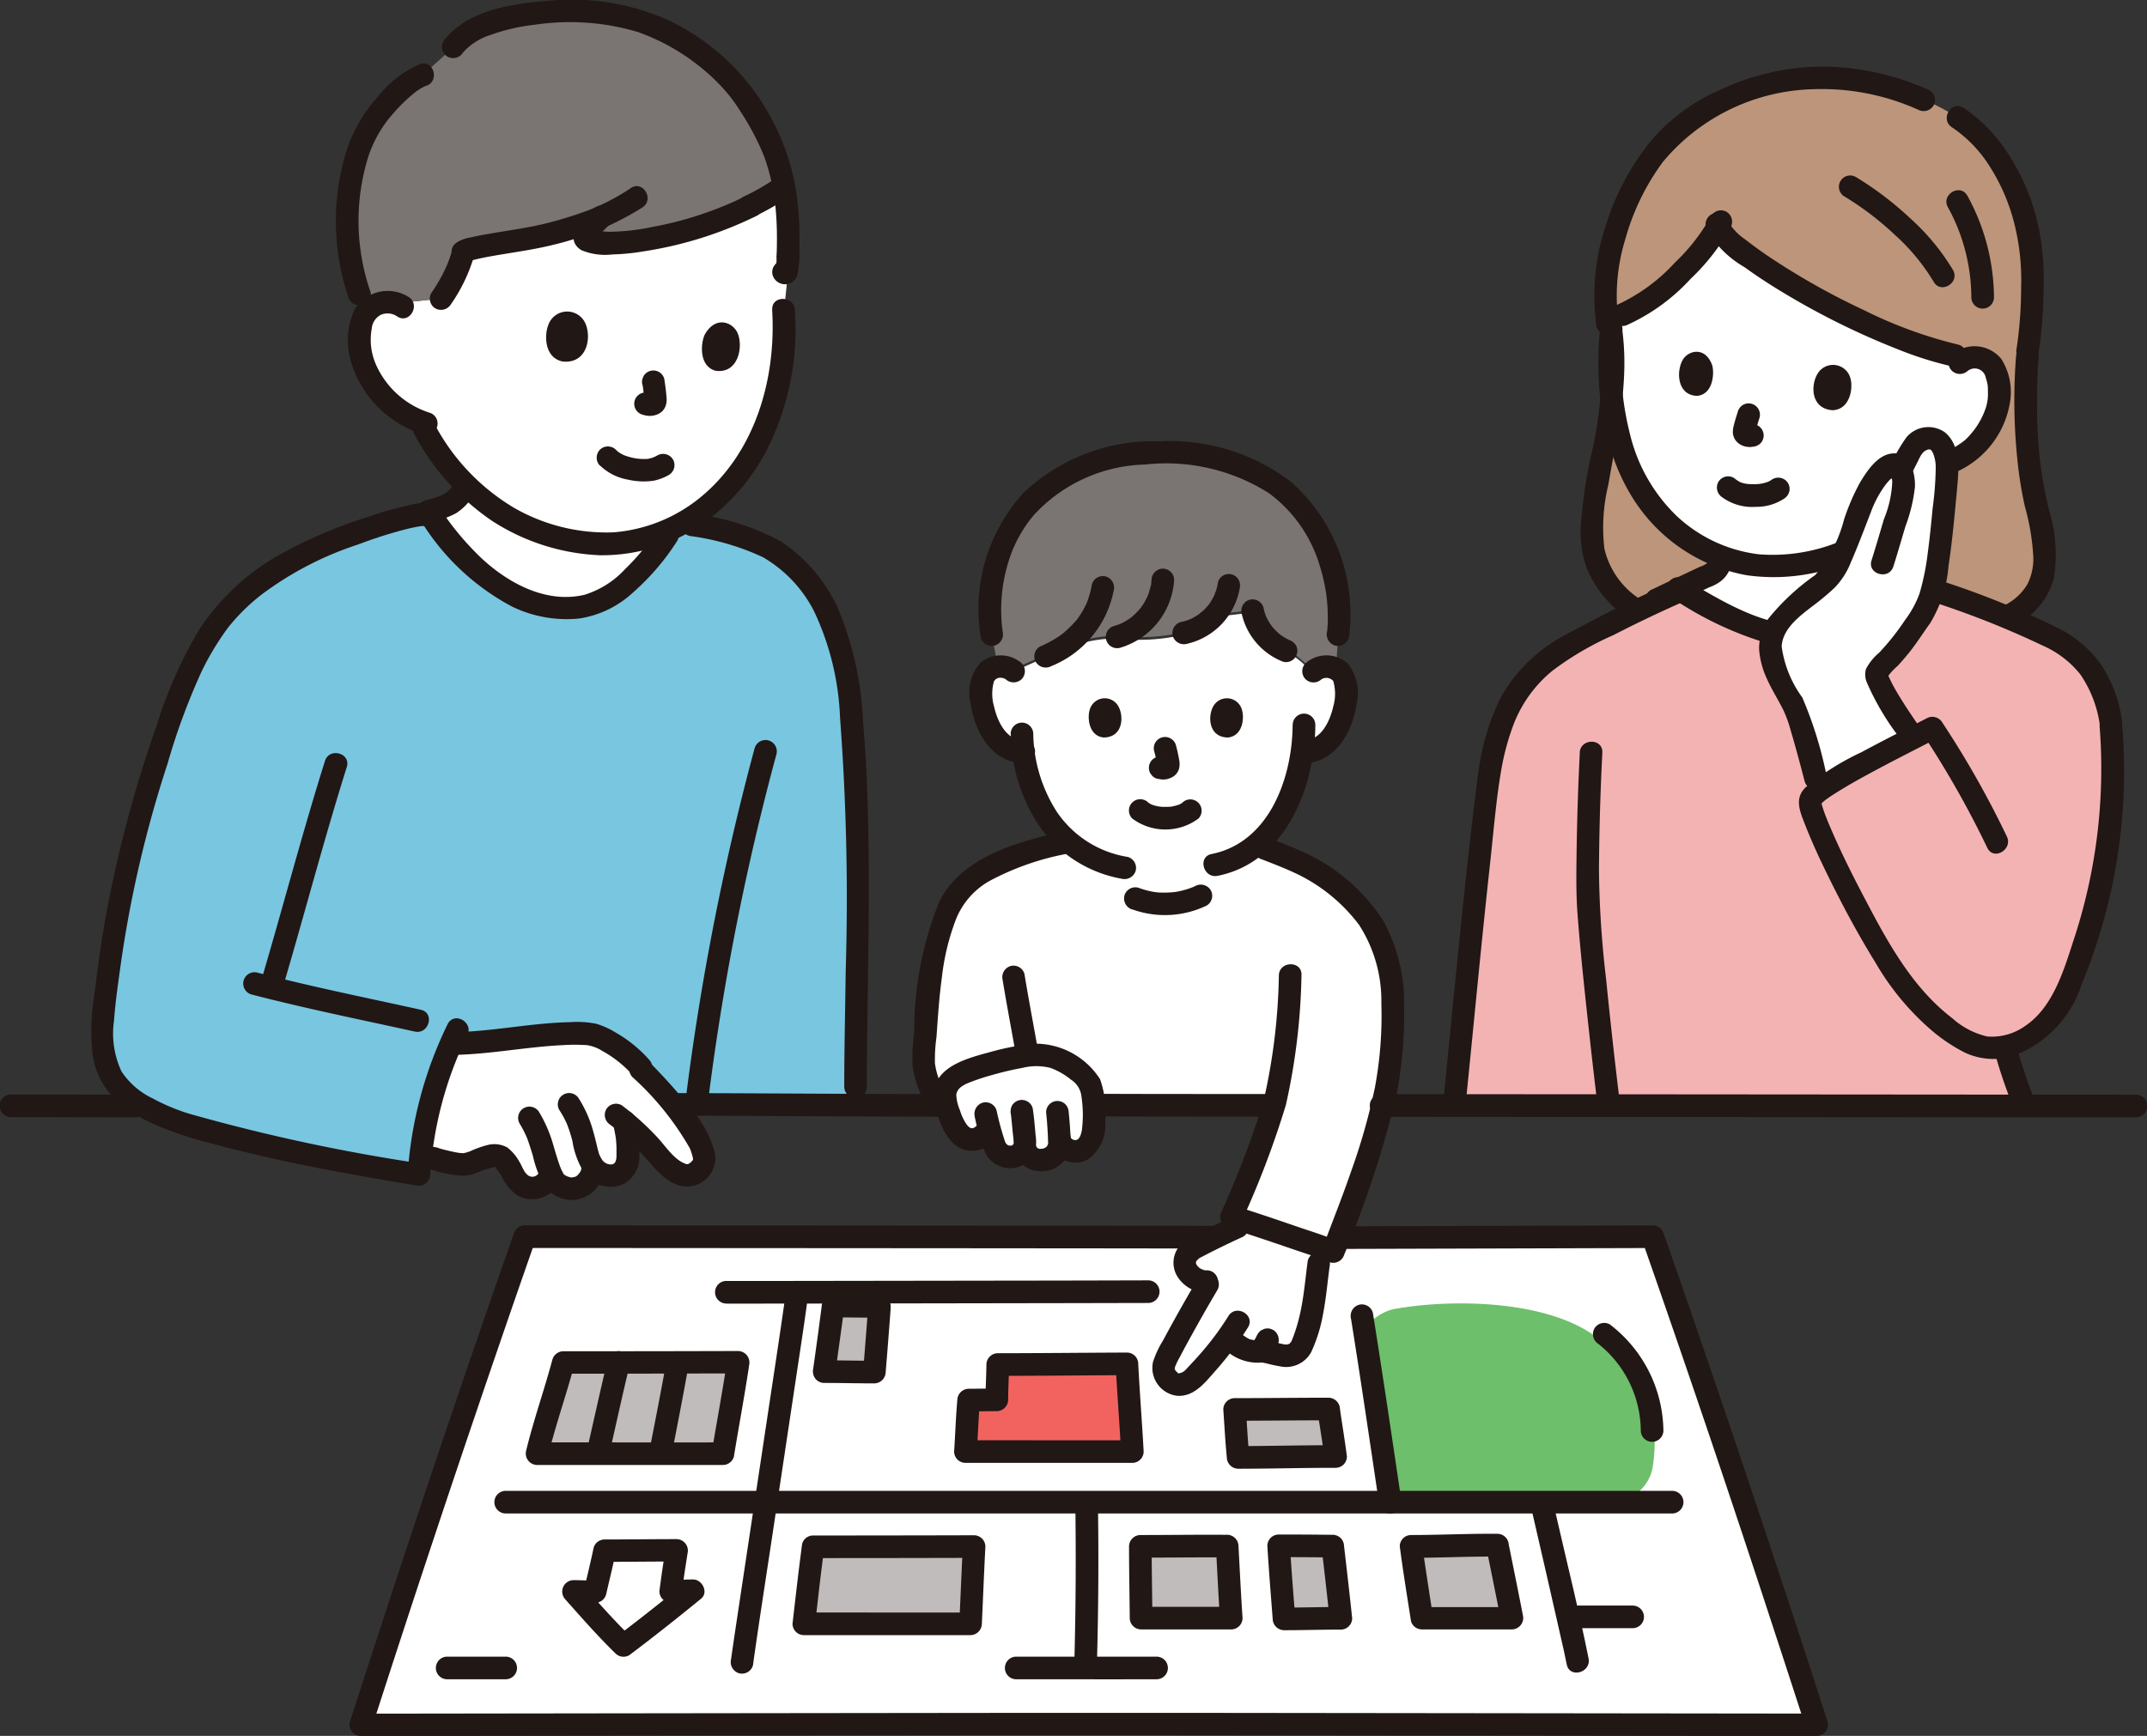 <svg id="coolinfo" xmlns="http://www.w3.org/2000/svg" width="105.728" height="85.508" viewBox="0 0 105.728 85.508">
  <rect x="0" y="0" width="105.728" height="85.508" fill="#333333" stroke="none"/>
  <path id="Path_1947" data-name="Path 1947" d="M107.478,214.894c-4.067-.013-31.173-.025-34.3-.03-2.615,7.457-5.7,16.676-8.071,24.045,7.837-.01,25.685-.034,35.849-.041s28.011.031,35.85.04c-2.375-7.367-5.456-16.585-8.073-24.042-3.546.009-9.589.028-15.243.044" transform="translate(-47.34 -153.958)" fill="#fff"/>
  <path id="Path_1948" data-name="Path 1948" d="M179.922,238.065c-1.173,0-5.461.032-6.362.033,0,.3-.045,1.021-.045,1.739-.317,0-1.033.012-1.388.012-.049.541-.118,2.015-.157,2.536.933,0,7.026,0,8.217,0C180.135,241.392,179.961,238.877,179.922,238.065Z" transform="translate(-124.428 -170.888)" fill="#f2635f"/>
  <path id="Path_1949" data-name="Path 1949" d="M230.353,269.618c-.237,0-2.156-.015-2.662-.015.031.526.186,2.6.263,3.6.572,0,2.188-.031,2.8-.031C230.661,272.286,230.429,270.268,230.353,269.618Z" transform="translate(-164.723 -193.458)" fill="#bfbcbb"/>
  <path id="Path_1950" data-name="Path 1950" d="M224.5,245.49l-.013-.1c-.448,0-3.946.022-4.631.022.036.505.108,1.722.173,2.363.706,0,4.368-.045,4.752-.045h.047C224.745,247.033,224.585,246.087,224.5,245.49Z" transform="translate(-159.063 -175.988)" fill="#bfbcbb"/>
  <path id="Path_1951" data-name="Path 1951" d="M207.351,269.657c-.347,0-3.533.01-4.274.01,0,.511.028,2.592.035,3.536l4.441,0C207.488,272.267,207.354,269.706,207.351,269.657Z" transform="translate(-146.921 -193.497)" fill="#bfbcbb"/>
  <path id="Path_1952" data-name="Path 1952" d="M255.552,269.479c-.3,0-3.536.06-4.25.06.056.423.418,2.8.534,3.536,1.338,0,3.234,0,4.436,0C256.159,272.493,255.638,269.9,255.552,269.479Z" transform="translate(-181.813 -193.368)" fill="#bfbcbb"/>
  <path id="Path_1953" data-name="Path 1953" d="M149.442,242.412l.008-.1c-.277,0-2.011-.017-2.24-.017h-.043c-.08.612-.239,1.763-.434,3.161l-.009.064h.038c.192,0,2.025.023,2.361.023h.075l0-.036C149.259,244.792,149.394,243.059,149.442,242.412Z" transform="translate(-106.146 -178.075)" fill="#bfbcbb"/>
  <path id="Path_1954" data-name="Path 1954" d="M143.63,269.859l.016-.116c.883,0,6.7-.008,7.929-.011,0,.036,0,.062,0,.062,0,.541-.131,2.873-.171,3.744-.962,0-7.266,0-8.213,0C143.319,272.417,143.459,271.108,143.63,269.859Z" transform="translate(-103.603 -193.551)" fill="#bfbcbb"/>
  <path id="Path_1955" data-name="Path 1955" d="M105.537,237.985c.013-.084.023-.157.031-.216-1.374,0-7.558.013-8.613.014-.246.925-1.038,3.417-1.294,4.492,1.093,0,7.76,0,9.156,0C104.965,241.363,105.395,238.935,105.537,237.985Z" transform="translate(-69.218 -170.674)" fill="#bfbcbb"/>
  <path id="Path_1956" data-name="Path 1956" d="M245.252,236.463h9.784a2.047,2.047,0,0,0,2.183-1.647c.376-2.325-.195-4.382-2.639-6.352-2.394-1.928-7.183-2-10.063-1.485-.725.131-1.615.839-1.526,1.382.392,2.433.825,5.424,1.217,7.671.041.233.448.424.769.427Z" transform="translate(-175.841 -162.502)" fill="#6dbf6b"/>
  <path id="Path_1957" data-name="Path 1957" d="M102.309,272.617l-.192-.218c.292,0,.905.022,1.073.018.167-.725.383-1.637.462-2.021.818,0,2.645-.017,3.551-.017-.1.628-.208,1.317-.293,2.02.5,0,.6-.028,1.1-.028-.828.674-2.341,1.878-3.424,2.695C103.963,274.46,103.037,273.443,102.309,272.617Z" transform="translate(-73.882 -194.019)" fill="#fff"/>
  <path id="Path_1958" data-name="Path 1958" d="M89.323,260.99q1.071,0,2.142,0l4.435,0h50.866a.557.557,0,0,0,0-1.114c-.64,0-1.279,0-1.919,0H97.289l-4.933,0-2.751,0h-.28a.557.557,0,0,0,0,1.114Z" transform="translate(-64.422 -186.439)" fill="#211715"/>
  <path id="Path_1959" data-name="Path 1959" d="M106.035,212.9q-2.337-.008-4.673-.007l-7.808-.007-8.915-.006-7.887-.005-4.742,0h-.274a.573.573,0,0,0-.537.409q-3.307,9.433-6.41,18.937-.838,2.552-1.661,5.108a.562.562,0,0,0,.537.7l12.7-.016,15.54-.018q6.706-.007,13.411,0l15.451.017,13.394.016h1.2a.562.562,0,0,0,.537-.7q-3.053-9.472-6.285-18.888-.885-2.579-1.786-5.153a.575.575,0,0,0-.537-.409q-7.621.018-15.243.044a.557.557,0,0,0,0,1.114l15.243-.044-.537-.409q3.306,9.433,6.41,18.935.838,2.551,1.663,5.107l.537-.7-12.7-.015-15.54-.018q-6.705-.007-13.411,0l-15.451.018-13.393.017-1.2,0,.537.7q3.051-9.475,6.284-18.892.885-2.58,1.786-5.153l-.536.409q2.116,0,4.229,0l7.58.005,8.9.006,8.089.007,5.158.007h.342a.557.557,0,0,0,0-1.114Z" transform="translate(-45.897 -152.516)" fill="#211715"/>
  <path id="Path_1960" data-name="Path 1960" d="M191.343,260.671q.056,3.794-.041,7.589a.557.557,0,0,0,1.114,0q.1-3.794.041-7.589A.557.557,0,0,0,191.343,260.671Z" transform="translate(-138.39 -186.625)" fill="#211715"/>
  <path id="Path_1961" data-name="Path 1961" d="M240.513,227.591c.489,3.06.938,6.127,1.395,9.193a.56.56,0,0,0,.685.39.571.571,0,0,0,.39-.685c-.456-3.065-.906-6.132-1.395-9.193a.561.561,0,0,0-.685-.39.57.57,0,0,0-.39.685Z" transform="translate(-173.983 -162.634)" fill="#211715"/>
  <path id="Path_1962" data-name="Path 1962" d="M272.5,260.664q.759,3.276,1.5,6.555c.1.425.193.85.278,1.277.139.7,1.214.405,1.074-.3-.445-2.227-1-4.435-1.505-6.647l-.273-1.185c-.162-.7-1.236-.4-1.074.3Z" transform="translate(-197.124 -186.506)" fill="#211715"/>
  <path id="Path_1963" data-name="Path 1963" d="M131.227,242.737c.291-2.09.62-4.176.934-6.262q.663-4.4,1.325-8.81c.137-.915.278-1.829.4-2.745a.576.576,0,0,0-.39-.685.561.561,0,0,0-.685.39c-.3,2.126-.629,4.247-.948,6.37q-.66,4.39-1.321,8.779c-.133.889-.27,1.778-.394,2.668a.576.576,0,0,0,.39.685A.561.561,0,0,0,131.227,242.737Z" transform="translate(-94.148 -160.706)" fill="#211715"/>
  <path id="Path_1964" data-name="Path 1964" d="M101.279,270.778l-.192-.218-.394.951c.358,0,.715.023,1.073.018a.566.566,0,0,0,.537-.409c.155-.673.321-1.344.462-2.021l-.537.409c1.183,0,2.366-.016,3.551-.017l-.537-.7c-.111.722-.223,1.443-.313,2.168a.561.561,0,0,0,.557.557c.369,0,.736-.025,1.1-.028l-.394-.95c-1.09.886-2.191,1.761-3.311,2.608l.675.087c-.8-.779-1.545-1.615-2.283-2.451-.475-.538-1.26.251-.788.787.738.835,1.483,1.673,2.283,2.452a.562.562,0,0,0,.675.087c1.2-.9,2.373-1.836,3.536-2.782.387-.315.056-.952-.394-.95-.369,0-.736.025-1.1.028l.557.557c.077-.626.177-1.249.273-1.872a.566.566,0,0,0-.537-.7c-1.183,0-2.366.016-3.551.017a.564.564,0,0,0-.537.409c-.141.676-.306,1.347-.462,2.021l.537-.409c-.358.005-.715-.016-1.073-.018a.563.563,0,0,0-.394.95l.191.218C100.967,272.105,101.751,271.315,101.279,270.778Z" transform="translate(-72.457 -192.574)" fill="#211715"/>
  <path id="Path_1965" data-name="Path 1965" d="M205.908,267.65c-1.425-.011-2.849.01-4.274.01a.565.565,0,0,0-.557.557c0,1.178.025,2.357.035,3.536a.565.565,0,0,0,.557.557l4.441,0a.562.562,0,0,0,.557-.557c-.08-1.182-.136-2.366-.2-3.549a.569.569,0,0,0-.557-.557.562.562,0,0,0-.557.557c.066,1.183.121,2.366.2,3.549l.557-.557-4.441,0,.557.557c-.009-1.178-.034-2.357-.035-3.536l-.557.557c1.425,0,2.849-.021,4.274-.01A.557.557,0,0,0,205.908,267.65Z" transform="translate(-145.478 -192.047)" fill="#211715"/>
  <path id="Path_1966" data-name="Path 1966" d="M228.909,267.618q-1.33-.016-2.662-.015a.562.562,0,0,0-.557.557c.072,1.2.171,2.4.263,3.6a.568.568,0,0,0,.557.557c.933,0,1.865-.03,2.8-.031a.56.56,0,0,0,.557-.557c-.124-1.187-.262-2.372-.4-3.557a.571.571,0,0,0-.557-.557c-.273.012-.593.247-.557.557.139,1.185.276,2.371.4,3.557l.557-.557c-.933,0-1.865.03-2.8.031l.557.557c-.092-1.2-.192-2.4-.263-3.6l-.557.557q1.331,0,2.662.015a.557.557,0,1,0,0-1.114Z" transform="translate(-163.28 -192.015)" fill="#211715"/>
  <path id="Path_1967" data-name="Path 1967" d="M254.109,267.475c-1.416-.013-2.833.059-4.25.06a.559.559,0,0,0-.557.557c.16,1.231.362,2.457.553,3.683a.559.559,0,0,0,.537.409q2.218,0,4.436,0a.565.565,0,0,0,.537-.7c-.234-1.2-.479-2.4-.72-3.6a.557.557,0,0,0-1.074.3c.241,1.2.486,2.4.72,3.6l.537-.7q-2.218.005-4.436,0l.537.409q-.146-.928-.286-1.856-.075-.5-.149-.991-.03-.2-.058-.4l-.022-.151-.008-.056c-.015-.1.019.146.008.062l-.557.557c1.416,0,2.834-.073,4.25-.06A.557.557,0,0,0,254.109,267.475Z" transform="translate(-180.371 -191.922)" fill="#211715"/>
  <path id="Path_1968" data-name="Path 1968" d="M223.6,243.9l.007.051a.572.572,0,0,0-.557-.557c-1.543,0-3.087.021-4.631.022a.561.561,0,0,0-.557.557c.056.788.095,1.577.173,2.363a.57.57,0,0,0,.557.557c1.6,0,3.2-.047,4.8-.045a.559.559,0,0,0,.557-.557c-.1-.8-.237-1.593-.349-2.39a.56.56,0,0,0-.685-.39.572.572,0,0,0-.39.685c.1.7.223,1.394.309,2.094l.557-.557c-1.6,0-3.2.041-4.8.045l.557.557c-.079-.786-.118-1.575-.173-2.363l-.557.557c1.543,0,3.087-.022,4.63-.022l-.557-.557c.011.082.022.163.033.245a.56.56,0,0,0,.685.39.572.572,0,0,0,.39-.685Z" transform="translate(-157.621 -174.545)" fill="#211715"/>
  <path id="Path_1969" data-name="Path 1969" d="M142.72,268.571l.016-.116-.537.409q3.964,0,7.929-.011l-.557-.557c-.066,1.268-.115,2.538-.174,3.805l.557-.557c-2.306.007-4.613,0-6.919,0h-1.293l.557.557c.136-1.177.262-2.355.421-3.529a.576.576,0,0,0-.39-.685.56.56,0,0,0-.685.39c-.173,1.273-.313,2.55-.461,3.825a.562.562,0,0,0,.557.557l6.91,0h1.3a.568.568,0,0,0,.557-.557c.059-1.268.107-2.538.174-3.805a.563.563,0,0,0-.557-.557q-3.964.011-7.929.011a.561.561,0,0,0-.537.409l-.016.116a.576.576,0,0,0,.39.685A.561.561,0,0,0,142.72,268.571Z" transform="translate(-102.157 -192.115)" fill="#211715"/>
  <path id="Path_1970" data-name="Path 1970" d="M104.637,236.69c.011-.072.021-.144.031-.216a.567.567,0,0,0-.537-.7q-3.638.011-7.276.012l-1.336,0a.567.567,0,0,0-.537.409c-.4,1.5-.928,2.977-1.294,4.492a.563.563,0,0,0,.537.7l7.564,0,1.592,0a.562.562,0,0,0,.537-.409c.234-1.431.5-2.856.72-4.29a.575.575,0,0,0-.39-.685.562.562,0,0,0-.685.39c-.216,1.434-.486,2.859-.72,4.29l.537-.409c-2.573.008-5.147,0-7.721,0H94.223l.537.7c.366-1.515.891-2.987,1.294-4.492l-.537.409q3.556,0,7.112-.011.752,0,1.5,0l-.537-.7q-.014.108-.031.216a.575.575,0,0,0,.39.685A.561.561,0,0,0,104.637,236.69Z" transform="translate(-67.779 -169.225)" fill="#211715"/>
  <path id="Path_1971" data-name="Path 1971" d="M278.857,281.288c.961,0,1.921,0,2.882,0a.557.557,0,0,0,0-1.114c-.961,0-1.921,0-2.882,0a.557.557,0,0,0,0,1.114Z" transform="translate(-201.34 -201.086)" fill="#211715"/>
  <path id="Path_1972" data-name="Path 1972" d="M78.173,290.327c.961,0,1.921,0,2.882,0a.557.557,0,0,0,0-1.114c-.961,0-1.921,0-2.882,0a.557.557,0,0,0,0,1.114Z" transform="translate(-56.152 -207.609)" fill="#211715"/>
  <path id="Path_1973" data-name="Path 1973" d="M179.606,290.325c2.3,0,4.608.006,6.912,0a.557.557,0,0,0,0-1.114c-2.3.006-4.608,0-6.912,0A.557.557,0,0,0,179.606,290.325Z" transform="translate(-129.563 -207.607)" fill="#211715"/>
  <path id="Path_1974" data-name="Path 1974" d="M178.479,236.065c-2.121.008-4.241.031-6.362.033a.565.565,0,0,0-.557.557c-.005.58-.043,1.159-.045,1.739l.557-.557c-.463,0-.925.011-1.388.012a.57.57,0,0,0-.557.557c-.074.844-.1,1.692-.157,2.536a.562.562,0,0,0,.557.557l6.8,0q.71,0,1.42,0a.562.562,0,0,0,.557-.557c-.078-1.441-.195-2.879-.266-4.32-.036-.713-1.149-.717-1.114,0,.072,1.441.188,2.879.266,4.32l.557-.557c-2.311.008-4.621,0-6.932,0h-1.286l.557.557c.062-.845.084-1.692.157-2.536l-.557.557c.463,0,.925-.011,1.388-.012a.566.566,0,0,0,.557-.557c0-.58.04-1.159.045-1.739l-.557.557c2.121,0,4.241-.025,6.362-.033A.557.557,0,0,0,178.479,236.065Z" transform="translate(-122.985 -169.44)" fill="#211715"/>
  <path id="Path_1975" data-name="Path 1975" d="M128.128,224.766q3.6,0,7.2-.008l9.947-.016,3.624-.008a.557.557,0,0,0,0-1.114q-3.868.012-7.736.015l-9.8.014-3.237,0a.557.557,0,0,0,0,1.114Z" transform="translate(-92.356 -160.552)" fill="#211715"/>
  <path id="Path_1976" data-name="Path 1976" d="M148.568,240.969l.008-.1a.562.562,0,0,0-.557-.557c-.761,0-1.523-.017-2.283-.017a.573.573,0,0,0-.557.557q-.017.131-.035.263c0,.028-.025.172-.011.086s-.009.07-.013.1q-.052.382-.1.765-.129.933-.259,1.865a.585.585,0,0,0,.1.485.545.545,0,0,0,.437.219c.825,0,1.649.023,2.474.023a.57.57,0,0,0,.557-.557q.13-1.564.245-3.13a.56.56,0,0,0-.557-.557.57.57,0,0,0-.557.557q-.117,1.565-.245,3.13l.557-.557c-.825,0-1.649-.023-2.474-.023l.537.7c.157-1.124.316-2.248.463-3.373l-.557.557c.761,0,1.523.018,2.283.017l-.557-.557-.008.1a.559.559,0,0,0,.557.557.57.57,0,0,0,.557-.557Z" transform="translate(-104.714 -176.514)" fill="#211715"/>
  <path id="Path_1977" data-name="Path 1977" d="M283.928,231.913a5.516,5.516,0,0,1,2.085,4.263.557.557,0,0,0,1.114,0,6.69,6.69,0,0,0-2.636-5.225.56.56,0,0,0-.762.2A.571.571,0,0,0,283.928,231.913Z" transform="translate(-205.213 -165.711)" fill="#211715"/>
  <path id="Path_1978" data-name="Path 1978" d="M105.522,236.231c-.351,1.465-.673,2.938-1.008,4.408a.569.569,0,0,0,.39.685.563.563,0,0,0,.685-.39c.334-1.47.656-2.943,1.008-4.408a.557.557,0,0,0-1.074-.3Z" transform="translate(-75.596 -169.263)" fill="#211715"/>
  <path id="Path_1979" data-name="Path 1979" d="M116.464,236.548c-.256,1.443-.54,2.882-.82,4.32a.571.571,0,0,0,.39.685.562.562,0,0,0,.685-.39c.28-1.438.563-2.877.82-4.32a.572.572,0,0,0-.39-.685.562.562,0,0,0-.685.39Z" transform="translate(-83.648 -169.493)" fill="#211715"/>
  <path id="Path_1980" data-name="Path 1980" d="M209.758,214.264c-.362.174-.707.351-1.1.564a1.086,1.086,0,0,0-.362.39.76.76,0,0,0-.015.564,1.136,1.136,0,0,0,1.129.666c-.643,1.076-1.491,2.577-2.071,3.715a.814.814,0,0,0,.2,1.159c.322.3.884.064,1.1-.167a18.108,18.108,0,0,0,1.689-1.987c.762.515.837.749,1.789.668a6.914,6.914,0,0,0,1.221.226.851.851,0,0,0,.746-.678,15.12,15.12,0,0,0,.761-3.865s.023-.317.051-.694c-.6-.213-1.517-.529-2.414-.83-.435-.146-.865-.289-1.253-.415C210.653,213.846,210.194,214.054,209.758,214.264Z" transform="translate(-149.909 -153.274)" fill="#fff"/>
  <path id="Path_1981" data-name="Path 1981" d="M186.126,107.034c-.755.106-1.038.841-1.37.891a9.548,9.548,0,0,1-3.3.191A6.293,6.293,0,0,0,179,108.6c-.752.3-1.021.412-1.165.484s-1.353.593-1.486.685a.976.976,0,0,0-.777-.259.241.241,0,0,0-.034,0,.92.92,0,0,0-.665.434,1.278,1.278,0,0,0-.136.519,3.8,3.8,0,0,0,.4,2.044,2.476,2.476,0,0,0,.645.83,1.572,1.572,0,0,0,1.054.353l0,.025a6.415,6.415,0,0,0,3.73,5.289,6.022,6.022,0,0,0,1.251.353,12.664,12.664,0,0,0,4.482-.139l.4-.08c.091-.028.185-.06.276-.094,1.652-.623,3.247-2.45,3.636-5.342l0-.019a1.555,1.555,0,0,0,1.12-.348,2.438,2.438,0,0,0,.645-.83,3.793,3.793,0,0,0,.4-2.044,1.23,1.23,0,0,0-.136-.519.92.92,0,0,0-.665-.434.815.815,0,0,0-.139-.01.924.924,0,0,0-.743.35,4.27,4.27,0,0,0-1.271-1.074,2.767,2.767,0,0,1-1.631-1.916c-.559,0-1.454.182-1.982.158C186.175,107.027,186.15,107.03,186.126,107.034Z" transform="translate(-126.453 -76.664)" fill="#fff"/>
  <path id="Path_1982" data-name="Path 1982" d="M179.854,147.126l-8.544-.15a11.515,11.515,0,0,0-4.669,1.952c-1.9,1.643-1.927,6.09-2.148,8.615a3.993,3.993,0,0,0,.576,1.949l.185.309c3.341.006,12.844.009,16.609.011a44.221,44.221,0,0,1-2.1,5.493c.523.164,1.214.392,1.916.628,1.453.487,2.948,1.014,3.1,1.079.036-.1.195-.5.425-1.091a44.5,44.5,0,0,0,2.2-7.059,17.559,17.559,0,0,0,.056-6.132,7.518,7.518,0,0,0-4.122-4.761c-.642-.315-1.3-.565-1.949-.817Z" transform="translate(-119.071 -105.367)" fill="#fff"/>
  <path id="Path_1983" data-name="Path 1983" d="M175.191,185.121a2.608,2.608,0,0,0-.278-.237,3.124,3.124,0,0,0-2.137-.807,13.338,13.338,0,0,0-3.768,1,1.12,1.12,0,0,0-.64,1.25,3.649,3.649,0,0,0,.707,1.649.85.85,0,0,0,.724.283,1.382,1.382,0,0,0,.57-.384l.136-.2c.067.248.151.536.253.839a.828.828,0,0,0,.9.574.68.68,0,0,0,.567-.45l.085.119a.787.787,0,0,0,.863.481.872.872,0,0,0,.8-.784c0-.058,0-.117,0-.176l.081.173a.8.8,0,0,0,.873.362.872.872,0,0,0,.589-.547,5.214,5.214,0,0,0,.1-2.1A1.454,1.454,0,0,0,175.191,185.121Z" transform="translate(-121.801 -132.121)" fill="#fff"/>
  <path id="Path_1984" data-name="Path 1984" d="M177.319,83.057c.944-1.877,3.075-4.11,7.694-4.11,8.25,0,8.924,6.945,8.627,8.964l-.095,1.548a.952.952,0,0,0-.288-.09.815.815,0,0,0-.139-.01.924.924,0,0,0-.743.35,4.269,4.269,0,0,0-1.271-1.074,2.767,2.767,0,0,1-1.631-1.916c-.559,0-1.454.182-1.982.158-.813.065-1.1.847-1.446.9a9.548,9.548,0,0,1-3.3.191,6.293,6.293,0,0,0-2.457.489c-.752.3-1.021.412-1.165.484s-1.353.593-1.486.685a.97.97,0,0,0-.777-.258l-.272-1.455a8.9,8.9,0,0,1,.476-4.278C177.134,83.447,177.22,83.254,177.319,83.057Z" transform="translate(-127.744 -56.644)" fill="#7a7473"/>
  <path id="Path_1985" data-name="Path 1985" d="M180.183,172.537c-.209-1.19-.438-2.376-.632-3.568a.559.559,0,0,0-.685-.39.573.573,0,0,0-.39.685c.195,1.192.423,2.379.632,3.568a.559.559,0,0,0,.685.39.572.572,0,0,0,.39-.685Z" transform="translate(-129.102 -120.993)" fill="#211715"/>
  <path id="Path_1986" data-name="Path 1986" d="M169.743,145.005c-2.186.51-4.819,1.25-5.9,3.419a17.008,17.008,0,0,0-1.232,6.414,9.442,9.442,0,0,0-.085,1.625,4.819,4.819,0,0,0,.643,1.876.557.557,0,0,0,.962-.562,3.594,3.594,0,0,1-.5-1.387,7.9,7.9,0,0,1,.076-1.3c.068-.98.132-1.963.265-2.937a11.618,11.618,0,0,1,.687-2.848,3.774,3.774,0,0,1,1.67-1.912,13.252,13.252,0,0,1,3.709-1.315c.7-.163.4-1.237-.3-1.074Z" transform="translate(-117.59 -104.004)" fill="#211715"/>
  <path id="Path_1987" data-name="Path 1987" d="M173.51,192.852c.074.374.173.744.283,1.109a3.249,3.249,0,0,0,.28.759,1.36,1.36,0,0,0,.581.537,1.333,1.333,0,0,0,1.561-.271,1.291,1.291,0,0,0,.295-.563,2.1,2.1,0,0,0,0-.64c-.041-.445-.075-.9-.144-1.339a.557.557,0,0,0-1.018-.134.642.642,0,0,0-.056.429c0,.023.007.046.01.07-.034-.217-.012-.09-.006-.038.008.067.015.133.022.2.018.172.034.344.05.516.021.223.054.447.062.67v.045c0,.057.039-.18.008-.067-.006.023-.011.046-.019.068-.04.123.056-.1.015-.031-.017.028-.033.056-.049.084-.054.092.095-.1.015-.022-.017.016-.111.1-.025.03s-.036.01-.054.025c.086-.071.107-.037.042-.02l-.057.016c-.125.028.123,0-.015,0-.021,0-.179-.009-.072,0,.091.009.021,0,0,0s-.049-.014-.073-.021c-.1-.028.095.054.037.016-.016-.011-.035-.018-.051-.028s-.032-.022-.049-.031c-.058-.033.09.084.045.034-.025-.026-.056-.056-.081-.08-.049-.044.067.1.034.046-.014-.024-.032-.047-.046-.071s-.074-.145-.028-.047.009.015,0-.007l-.028-.084q-.059-.18-.113-.362c-.107-.359-.2-.722-.277-1.09a.56.56,0,0,0-.685-.39.571.571,0,0,0-.39.685Z" transform="translate(-125.511 -137.853)" fill="#211715"/>
  <path id="Path_1988" data-name="Path 1988" d="M180.686,194.907a1.4,1.4,0,0,0,.771.691,1.554,1.554,0,0,0,1.2-.107,1.479,1.479,0,0,0,.665-.791,2.175,2.175,0,0,0,.051-.9c-.018-.346-.044-.692-.081-1.036a.6.6,0,0,0-.163-.394.557.557,0,0,0-.95.394c.037.338.062.677.08,1.016.01.188.015.375.021.562,0,.1.033-.15.011-.071-.007.023-.011.047-.018.071-.02.067-.066.086.02-.037-.014.02-.023.048-.035.07s-.028.047-.043.07c-.046.076.1-.117.011-.015-.023.026-.049.049-.074.073-.063.063.124-.082,0-.005a.878.878,0,0,0-.1.056l.079-.033-.058.02-.061.016q-.088.017.051,0a.666.666,0,0,0-.149.008c-.024,0-.047,0-.071,0q-.093-.008.05.009a.819.819,0,0,0-.116-.028c-.1-.025.111.062.033.014-.028-.017-.058-.038-.087-.054.139.075.064.051.019.006s-.074-.127.008.018c-.033-.058-.073-.111-.1-.172a.562.562,0,0,0-.762-.2.568.568,0,0,0-.2.762Z" transform="translate(-130.664 -137.975)" fill="#211715"/>
  <path id="Path_1989" data-name="Path 1989" d="M172.111,187.313a1.374,1.374,0,0,0,1.821.491,2.078,2.078,0,0,0,.831-1.852,4.928,4.928,0,0,0-.251-2.085,3.782,3.782,0,0,0-3.339-1.751,13.282,13.282,0,0,0-2.09.413c-1.074.294-2.73.7-2.767,2.086a3.666,3.666,0,0,0,.309,1.327,2.951,2.951,0,0,0,.59,1.013,1.364,1.364,0,0,0,2.083-.1c.45-.55-.334-1.343-.788-.788-.255.312-.418.265-.624-.056a2.546,2.546,0,0,1-.276-.62,2.1,2.1,0,0,1-.18-.775.59.59,0,0,1,.229-.368,1.706,1.706,0,0,1,.383-.209,11.116,11.116,0,0,1,1.192-.394c.481-.136.968-.253,1.46-.341a2.818,2.818,0,0,1,1.364,0,3.431,3.431,0,0,1,1.014.577,1.126,1.126,0,0,1,.526.869,5.894,5.894,0,0,1,.017,1.615c-.028.162-.087.408-.241.483a.273.273,0,0,1-.3-.092.557.557,0,0,0-.962.562Z" transform="translate(-120.338 -130.703)" fill="#211715"/>
  <path id="Path_1990" data-name="Path 1990" d="M211.835,212.342c-.445.2-.893.408-1.333.626a3.9,3.9,0,0,0-1.168.71,1.3,1.3,0,0,0-.133,1.639,1.733,1.733,0,0,0,1.407.749.557.557,0,1,0,0-1.114c-.026,0-.051,0-.077,0-.062-.006-.051,0,.033.006-.008.009-.1-.023-.113-.026a.762.762,0,0,0-.11-.037q.111.048.028.008l-.051-.028a.4.4,0,0,1-.113-.074l.053.039c-.02-.017-.039-.034-.057-.052s-.077-.063-.078-.084c.047.063.053.07.018.021-.014-.021-.028-.043-.04-.065s-.066-.134-.012-.015c-.059-.129.012.1-.011-.04q.006-.1-.008.006a.683.683,0,0,1,.015-.071c.006-.024.012-.047.02-.07q-.053.108-.018.041l.015-.024q.048-.069-.028.034a.692.692,0,0,0,.073-.08c.023-.023.092-.066.1-.1-.013.035-.109.068-.021.022.713-.376,1.434-.728,2.168-1.063a.559.559,0,0,0,.2-.762.573.573,0,0,0-.762-.2Z" transform="translate(-151.183 -152.379)" fill="#211715"/>
  <path id="Path_1991" data-name="Path 1991" d="M207.461,222.49q-.593,1-1.156,2.016-.282.509-.557,1.023a4.756,4.756,0,0,0-.494,1.059,1.384,1.384,0,0,0,1.212,1.668c.834.041,1.369-.676,1.864-1.234a15.832,15.832,0,0,0,1.6-2.136c.38-.61-.583-1.169-.962-.562a14.183,14.183,0,0,1-1.454,1.94c-.145.163-.292.323-.441.482-.079.084-.156.173-.239.254-.045.04-.048.045-.007.015a1.133,1.133,0,0,1-.1.063.4.4,0,0,1-.16.06q-.1.026-.041.006-.107,0-.036,0c.08.075-.066-.069-.074-.077a.291.291,0,0,1-.08-.106c-.019-.036-.019-.032,0,.01-.016-.065-.019-.067-.011-.006a.721.721,0,0,1,0-.11q0,.078.017-.031a3.408,3.408,0,0,1,.224-.463q.292-.559.6-1.111.61-1.108,1.255-2.2a.557.557,0,0,0-.962-.562Z" transform="translate(-148.475 -159.499)" fill="#211715"/>
  <path id="Path_1992" data-name="Path 1992" d="M221.814,218.954c-.111.813-.177,1.632-.341,2.436a8.72,8.72,0,0,1-.3,1.115c-.037.106-.076.21-.116.314-.011.03-.084.187-.016.048-.025.051-.051.1-.079.149.074-.132-.092.074.008,0a.729.729,0,0,1-.092.054q.065-.028-.039.008-.124.024-.022.013a.666.666,0,0,1-.071,0,.768.768,0,0,1-.084-.006c.072.011.075.011.008,0s-.137-.026-.206-.041c-.216-.047-.428-.116-.645-.157a2.3,2.3,0,0,0-.487-.011,2.209,2.209,0,0,1-.239-.009c.118.011-.072-.019-.1-.025l-.085-.028c.065.028.068.03.011,0s-.106-.058-.158-.091c-.121-.078-.237-.166-.353-.251a.561.561,0,0,0-.762.2.57.57,0,0,0,.2.762,2.346,2.346,0,0,0,1.449.552c.07,0,.139,0,.209-.007a.341.341,0,0,0,.117-.008c.03-.025-.1.009-.1-.014a1.434,1.434,0,0,0,.243.059,6.861,6.861,0,0,0,.68.15,1.41,1.41,0,0,0,1.538-.7,7.534,7.534,0,0,0,.58-1.854c.154-.781.22-1.575.327-2.363a.576.576,0,0,0-.39-.685.56.56,0,0,0-.685.39Z" transform="translate(-157.413 -156.862)" fill="#211715"/>
  <path id="Path_1993" data-name="Path 1993" d="M220.25,152.428a29.686,29.686,0,0,1-.762,6.218,46.584,46.584,0,0,1-2.11,5.527.563.563,0,0,0,.39.685c1.032.326,2.058.672,3.081,1.023.645.223,1.305.423,1.936.684a.566.566,0,0,0,.685-.39,52.142,52.142,0,0,0,2.556-7.784,20.546,20.546,0,0,0,.39-4.423,8.333,8.333,0,0,0-1.064-4.3,9.239,9.239,0,0,0-3.579-3.168v.962h0a.56.56,0,0,0,0-.962c-.678-.328-1.381-.6-2.083-.873a.561.561,0,0,0-.685.39.57.57,0,0,0,.39.685c.612.238,1.225.473,1.817.76v-.962h0a.56.56,0,0,0,0,.962,8.379,8.379,0,0,1,2.985,2.471,6.91,6.91,0,0,1,1.1,3.866,19.217,19.217,0,0,1-.318,4.153,30.555,30.555,0,0,1-1.169,4.12c-.439,1.281-.944,2.533-1.415,3.8l.685-.39c-.63-.261-1.291-.462-1.936-.684-1.024-.352-2.049-.7-3.081-1.023l.39.685a45.327,45.327,0,0,0,2.141-5.646,31.524,31.524,0,0,0,.77-6.4c.035-.716-1.078-.714-1.114,0Z" transform="translate(-157.273 -104.379)" fill="#211715"/>
  <path id="Path_1994" data-name="Path 1994" d="M223.045,232.266c-.038.078-.079.154-.12.229a1.888,1.888,0,0,1-.142.237l.087-.113,0,.006a.573.573,0,0,0,0,.788l.113.087a.56.56,0,0,0,.281.076l.148-.02a.557.557,0,0,0,.246-.143,1.711,1.711,0,0,0,.147-.2c.028-.046.056-.094.081-.141.043-.079.087-.159.126-.24a.415.415,0,0,0,.066-.207.573.573,0,0,0-.266-.555l-.133-.056a.563.563,0,0,0-.3,0l-.133.056a.559.559,0,0,0-.2.2Z" transform="translate(-161.111 -166.557)" fill="#211715"/>
  <path id="Path_1995" data-name="Path 1995" d="M175.672,86.318a7.952,7.952,0,0,1,.485-4.006.949.949,0,0,1,.056-.131c.034-.074.068-.148.1-.221q.119-.243.256-.477a6.3,6.3,0,0,1,.636-.9,7.7,7.7,0,0,1,5.47-2.492,9.45,9.45,0,0,1,6.113,1.414,6.856,6.856,0,0,1,2.464,3.46,9.085,9.085,0,0,1,.278,1.07c.032.161.059.323.084.485s-.009-.077,0,.016c.006.046.011.092.016.139.009.084.017.165.024.247.023.278.034.557.029.835,0,.121-.007.242-.016.362,0,.052-.009.1-.013.155,0,.024-.006.048-.008.073-.012.13.018-.127,0-.026a.576.576,0,0,0,.39.685.561.561,0,0,0,.685-.39,8.693,8.693,0,0,0-2.861-7.681,9.84,9.84,0,0,0-6.425-1.988,9.334,9.334,0,0,0-6.7,2.5,8.493,8.493,0,0,0-2.14,7.171.561.561,0,0,0,.685.39.571.571,0,0,0,.39-.685Z" transform="translate(-126.296 -55.209)" fill="#211715"/>
  <path id="Path_1996" data-name="Path 1996" d="M218.717,125.1c-.015,2.589-1.138,5.791-3.992,6.36-.7.139-.405,1.214.3,1.074,3.347-.668,4.792-4.369,4.81-7.433a.557.557,0,0,0-1.114,0Z" transform="translate(-155.062 -89.392)" fill="#211715"/>
  <path id="Path_1997" data-name="Path 1997" d="M180.019,126.68a8.4,8.4,0,0,0,1.364,4.476,6.281,6.281,0,0,0,4.1,2.656.573.573,0,0,0,.685-.39.562.562,0,0,0-.39-.685,5.2,5.2,0,0,1-3.49-2.219,7.332,7.332,0,0,1-1.162-3.839.557.557,0,0,0-1.114,0Z" transform="translate(-130.243 -90.526)" fill="#211715"/>
  <path id="Path_1998" data-name="Path 1998" d="M175.249,114.776a1.564,1.564,0,0,0-2.036-.022,2.25,2.25,0,0,0-.469,2.041c.181,1.347,1.061,2.921,2.607,2.89a.557.557,0,0,0,0-1.114c-.841.017-1.292-.908-1.463-1.666a2.266,2.266,0,0,1,0-1.254c-.016.035.054-.073.028-.033s.074-.066.023-.028a.387.387,0,0,1,.219-.1.527.527,0,0,1,.3.07.573.573,0,0,0,.788,0,.561.561,0,0,0,0-.787Z" transform="translate(-124.937 -82.105)" fill="#211715"/>
  <path id="Path_1999" data-name="Path 1999" d="M231.6,115.561a.445.445,0,0,1,.574.088,2.266,2.266,0,0,1,0,1.254c-.171.756-.622,1.683-1.46,1.666a.557.557,0,0,0,0,1.114c1.544.031,2.423-1.545,2.6-2.89a2.277,2.277,0,0,0-.445-2.021,1.562,1.562,0,0,0-2.06,0,.561.561,0,0,0,0,.787.569.569,0,0,0,.787,0Z" transform="translate(-166.518 -82.102)" fill="#211715"/>
  <path id="Path_2000" data-name="Path 2000" d="M211.006,100.641a2.678,2.678,0,0,1-.092.406,1.081,1.081,0,0,0-.073.2l.031-.072c-.009.02-.018.041-.028.061s-.028.06-.043.09a2.921,2.921,0,0,1-.2.344c-.019.028-.039.054-.058.082-.066.092.073-.087.005-.008-.047.056-.094.111-.143.163s-.093.1-.143.141a1.029,1.029,0,0,0-.165.141l.06-.046-.054.04c-.028.019-.054.039-.084.057-.056.037-.111.072-.17.106s-.117.064-.177.093a.559.559,0,0,0-.091.042q.123-.051.041-.018l-.031.012a2.7,2.7,0,0,1-.418.12.561.561,0,0,0-.39.685.571.571,0,0,0,.685.39,3.413,3.413,0,0,0,2.61-2.736.609.609,0,0,0-.056-.429.557.557,0,0,0-1.018.133Z" transform="translate(-151.029 -71.953)" fill="#211715"/>
  <path id="Path_2001" data-name="Path 2001" d="M199.158,99.831c0,.04,0,.08-.009.12,0,.02,0,.04-.006.06q-.008.064.007-.049a.675.675,0,0,1-.041.215,3.276,3.276,0,0,1-.136.437c-.038.1.032-.067,0,0-.018.036-.033.072-.051.108-.033.065-.067.13-.1.193s-.084.136-.128.2c-.019.028-.039.054-.058.081s-.016.022.028-.033l-.038.047a3.231,3.231,0,0,1-.3.321c-.053.05-.109.1-.165.144-.093.081.079-.056-.013.011-.032.023-.065.047-.1.069a3,3,0,0,1-.379.219.685.685,0,0,0-.109.05c.088-.066.038-.016-.015,0-.075.028-.151.051-.228.073a.557.557,0,0,0,.3,1.074,3.725,3.725,0,0,0,2.658-3.341.56.56,0,0,0-.557-.557.57.57,0,0,0-.557.557Z" transform="translate(-142.455 -71.263)" fill="#211715"/>
  <path id="Path_2002" data-name="Path 2002" d="M187.024,100.972a4.527,4.527,0,0,1-.259.924c.051-.131,0-.01-.01.02s-.035.076-.054.114q-.056.115-.12.226t-.136.223q-.036.056-.074.109c-.009.013-.105.146-.062.088s-.045.056-.056.068c-.028.035-.059.07-.089.1q-.092.105-.192.2t-.209.2l-.111.1c-.013.011-.126.1-.08.065s-.072.052-.086.062l-.127.087q-.133.088-.27.167a5.882,5.882,0,0,1-.626.312.558.558,0,0,0-.2.762.574.574,0,0,0,.762.2,5.057,5.057,0,0,0,3.073-3.73.57.57,0,0,0-.39-.685.563.563,0,0,0-.685.39Z" transform="translate(-133.253 -72.187)" fill="#211715"/>
  <path id="Path_2003" data-name="Path 2003" d="M221.056,105.347a3.325,3.325,0,0,0,2.035,2.369.557.557,0,0,0,.629-.817.654.654,0,0,0-.333-.256c.177.073,0,0-.04-.021s-.095-.048-.141-.075a2.959,2.959,0,0,1-.268-.175c-.089-.064.1.087.021.016l-.056-.047c-.041-.035-.08-.07-.119-.107a2.855,2.855,0,0,1-.219-.234c-.014-.017-.07-.089-.011-.012s0,0-.009-.013c-.035-.047-.067-.095-.1-.144a2.769,2.769,0,0,1-.157-.278l-.031-.066c-.046-.1.008.038.016.04-.015,0-.051-.133-.056-.15a2.681,2.681,0,0,1-.088-.323.561.561,0,0,0-.685-.39.57.57,0,0,0-.39.685Z" transform="translate(-159.909 -75.121)" fill="#211715"/>
  <path id="Path_2004" data-name="Path 2004" d="M204.834,129.41a6.7,6.7,0,0,1,.158.724l-.02-.148a.429.429,0,0,1,0,.1l.02-.148a.253.253,0,0,1-.011.045l.056-.133a.194.194,0,0,1-.016.028l.087-.113a.171.171,0,0,1-.024.023l.113-.087a.49.49,0,0,1-.057.03l.133-.056a.421.421,0,0,1-.1.028l.148-.02a.38.38,0,0,1-.091,0l.148.02c-.034,0-.068-.013-.1-.018a.425.425,0,0,0-.223-.01.418.418,0,0,0-.207.066.557.557,0,0,0-.2.762l.087.113a.557.557,0,0,0,.246.143c.094.013.186.036.282.04a.93.93,0,0,0,.436-.107.671.671,0,0,0,.359-.437,1.018,1.018,0,0,0,0-.45c-.04-.233-.093-.464-.153-.692a.557.557,0,0,0-1.018-.134.585.585,0,0,0-.056.429Z" transform="translate(-147.995 -92.4)" fill="#211715"/>
  <path id="Path_2005" data-name="Path 2005" d="M217.045,122.523c.119.386.041,1.276-.691,1.351-.968-.006-1.019-1.081-.693-1.587A.767.767,0,0,1,217.045,122.523Z" transform="translate(-155.883 -87.546)" fill="#211715"/>
  <path id="Path_2006" data-name="Path 2006" d="M193.893,122.523c-.119.386-.041,1.276.691,1.351.968-.006,1.019-1.081.693-1.587A.767.767,0,0,0,193.893,122.523Z" transform="translate(-140.234 -87.546)" fill="#211715"/>
  <path id="Path_2007" data-name="Path 2007" d="M203.676,139.74c-.021.021-.1.085-.01.014s-.009,0-.036.02-.065.038-.1.056-.047.02-.068.032c.026-.015.131-.05.043-.02a2.314,2.314,0,0,1-.329.09l-.056.009q-.063.01.053-.006a.371.371,0,0,1-.1.01q-.121.01-.242.01c-.074,0-.148,0-.221-.008a.956.956,0,0,0-.122-.012c.054,0,.1.015.016,0a2.03,2.03,0,0,1-.334-.088c-.045-.016-.118-.063.03.015-.019-.01-.039-.018-.058-.028q-.056-.028-.11-.06c-.028-.017-.052-.037-.079-.053.161.1.079.063.033.019a.557.557,0,0,0-.788.788,2.728,2.728,0,0,0,3.262,0,.557.557,0,0,0-.787-.788Z" transform="translate(-145.441 -100.209)" fill="#211715"/>
  <path id="Path_2008" data-name="Path 2008" d="M200.578,155.715a4.735,4.735,0,0,0,3.659-.187.559.559,0,0,0,.2-.762.572.572,0,0,0-.762-.2l-.1.047-.02.008c-.052.02-.1.04-.156.058-.122.043-.246.079-.371.11s-.253.056-.38.074c.106-.015-.107.01-.127.011-.064.005-.129.009-.195.011q-.195.007-.387,0c-.065,0-.129-.011-.193-.016s-.073-.008-.017,0l-.082-.013a4.129,4.129,0,0,1-.773-.209.559.559,0,0,0-.685.39.572.572,0,0,0,.39.685Z" transform="translate(-144.818 -110.92)" fill="#211715"/>
  <path id="Path_2009" data-name="Path 2009" d="M77.427,85.719a2.213,2.213,0,0,0,.758-.866c.232.238.47.466.713.675a10.1,10.1,0,0,0,4.311,2.065,7.735,7.735,0,0,0,5.017-.5l-.117.182c-.828,1.283-2.42,3.1-3.906,3.447a5.26,5.26,0,0,1-3-.247A10.8,10.8,0,0,1,76.367,86.1a4.454,4.454,0,0,0,1.06-.384Z" transform="translate(-55.261 -60.902)" fill="#fff"/>
  <path id="Path_2010" data-name="Path 2010" d="M85.07,38.913q.032.489.031.971a11.661,11.661,0,0,1-2.5,7.423,8.154,8.154,0,0,1-8.167,2.929,10.1,10.1,0,0,1-4.311-2.065,12.736,12.736,0,0,1-2.9-3.705,7.813,7.813,0,0,1-1.052-.533,5.482,5.482,0,0,1-1.3-1.336,3.734,3.734,0,0,1-.725-2.314,2.99,2.99,0,0,1,.178-.954,1.287,1.287,0,0,1,.842-.724,1.364,1.364,0,0,1,1.121.182l1.9-.2a7.572,7.572,0,0,0,1.1-2.306,12.839,12.839,0,0,1,2.516-.531,18.2,18.2,0,0,0,2.832-.649c.364-.111,1.079-.364,1.492-.536-.3.27-.891.829-.786,1.051.08.17.365.186.6.206a9.459,9.459,0,0,0,2.609-.184,19.555,19.555,0,0,0,4.9-1.583,13.009,13.009,0,0,0,1.636-.941l.023-.015a15.968,15.968,0,0,1,.139,4.081Z" transform="translate(-46.431 -23.884)" fill="#fff"/>
  <path id="Path_2011" data-name="Path 2011" d="M21.862,98.148l.127-.358a14.473,14.473,0,0,1,2.078-3.667,12.489,12.489,0,0,1,3.217-2.6c2.492-1.3,6.456-2.648,7.039-2.315a10.8,10.8,0,0,0,4.837,4.374,5.26,5.26,0,0,0,3,.247c1.486-.35,3.078-2.164,3.906-3.447l.457-.782a18.484,18.484,0,0,1,2.97.561c2.6.495,4.513,2.964,5.2,5.608,1.237,4.785.742,16.787.742,21.612v.445c-7.2-.019-16.1-.1-21.074-.116a23.248,23.248,0,0,0-.66,3.959,95.68,95.68,0,0,1-11.363-2.433c-.936-.277-2.881-1.032-3.65-2.186-.866-1.3-.56-3.08-.371-4.619A59.58,59.58,0,0,1,21.862,98.148Z" transform="translate(-13.065 -63.816)" fill="#79c6e0"/>
  <path id="Path_2012" data-name="Path 2012" d="M61.856,11.042a10.748,10.748,0,0,1,.677-2.682,7.148,7.148,0,0,1,3-3.212l1.545-1.392c1.012-1.414,4.353-1.949,7.3-1.682a10.108,10.108,0,0,1,5.341,2.34,10.14,10.14,0,0,1,2.8,3.687,8.678,8.678,0,0,1,.849,2.569l-.023.015a12.96,12.96,0,0,1-1.636.941,19.55,19.55,0,0,1-4.9,1.583,9.461,9.461,0,0,1-2.609.184c-.231-.02-.516-.036-.6-.206-.1-.223.484-.779.786-1.051-.413.171-1.128.424-1.492.536a18.2,18.2,0,0,1-2.832.649,12.825,12.825,0,0,0-2.516.531,7.572,7.572,0,0,1-1.1,2.306l-1.9.2a1.364,1.364,0,0,0-1.121-.182,1.329,1.329,0,0,0-.7.476l-.327-.7a11.312,11.312,0,0,1-.538-4.911Z" transform="translate(-44.724 -1.449)" fill="#7a7473"/>
  <path id="Path_2013" data-name="Path 2013" d="M121.918,90.292a12.227,12.227,0,0,1,3.575,1.041A6.459,6.459,0,0,1,128.016,94a13.48,13.48,0,0,1,1.278,5.248,118.719,118.719,0,0,1,.278,12.484c-.024,1.9-.07,3.79-.071,5.685a.557.557,0,0,0,1.114,0c0-3.881.133-7.76.085-11.642-.026-2.109-.086-4.222-.273-6.324a16.28,16.28,0,0,0-1.214-5.549,7.863,7.863,0,0,0-2.833-3.343,11.853,11.853,0,0,0-4.165-1.342c-.7-.133-1,.94-.3,1.074Z" transform="translate(-87.926 -63.887)" fill="#211715"/>
  <path id="Path_2014" data-name="Path 2014" d="M125.62,129.278a126.6,126.6,0,0,0-3.349,16.947.56.56,0,0,0,.557.557.571.571,0,0,0,.557-.557,124.485,124.485,0,0,1,3.309-16.651A.557.557,0,0,0,125.62,129.278Z" transform="translate(-88.46 -92.416)" fill="#211715"/>
  <path id="Path_2015" data-name="Path 2015" d="M43.463,170.853c2.659.691,5.356,1.236,8.039,1.827.7.154,1-.919.3-1.074-2.683-.591-5.379-1.136-8.039-1.827A.557.557,0,0,0,43.463,170.853Z" transform="translate(-31.078 -121.867)" fill="#211715"/>
  <path id="Path_2016" data-name="Path 2016" d="M49.535,131.676c-1.092,3.473-2.016,6.994-3.041,10.486a.557.557,0,0,0,1.074.3c1.025-3.492,1.949-7.014,3.041-10.486C50.824,131.287,49.749,130.994,49.535,131.676Z" transform="translate(-33.532 -94.192)" fill="#211715"/>
  <path id="Path_2017" data-name="Path 2017" d="M86.143,88.847a11.13,11.13,0,0,1-1.581,1.923,4.568,4.568,0,0,1-1.993,1.268c-1.918.463-3.835-.6-5.178-1.886a14.112,14.112,0,0,1-2.028-2.479c-.392-.6-1.357-.039-.962.562a11.71,11.71,0,0,0,4.586,4.386,6.153,6.153,0,0,0,3.313.588,4.99,4.99,0,0,0,2.656-1.29,11.763,11.763,0,0,0,2.15-2.509c.393-.6-.571-1.161-.962-.562Z" transform="translate(-53.773 -62.743)" fill="#211715"/>
  <path id="Path_2018" data-name="Path 2018" d="M75.067,85.455a4.829,4.829,0,0,0,1.2-.443,2.767,2.767,0,0,0,.894-.963.557.557,0,1,0-.961-.563,3.951,3.951,0,0,1-.223.327l.087-.113a1.916,1.916,0,0,1-.324.334l.111-.087a1.81,1.81,0,0,1-.393.226l.133-.056a7.09,7.09,0,0,1-.82.263.558.558,0,1,0,.3,1.074Z" transform="translate(-53.796 -59.738)" fill="#211715"/>
  <path id="Path_2019" data-name="Path 2019" d="M106.415,78.862a2.621,2.621,0,0,0,1.375.7,3.452,3.452,0,0,0,1.27.054,2.5,2.5,0,0,0,.752-.286.562.562,0,0,0,.2-.762.569.569,0,0,0-.764-.2l-.121.063c-.049.025-.2.072-.023.016-.05.016-.1.037-.15.052s-.148.015-.173.039c.023-.022.132-.014.022,0l-.1.007c-.082,0-.163,0-.245,0l-.126-.01c-.017,0-.179-.028-.047,0-.081-.014-.162-.028-.243-.045a2.985,2.985,0,0,1-.388-.111.916.916,0,0,0-.094-.036c.037.009.113.051.033.012-.047-.023-.094-.046-.139-.072s-.073-.043-.108-.066c-.019-.013-.037-.028-.056-.039-.077-.048.111.094.046.036-.046-.041-.092-.08-.135-.125a.562.562,0,0,0-.787,0,.568.568,0,0,0,0,.787Z" transform="translate(-76.872 -55.937)" fill="#211715"/>
  <path id="Path_2020" data-name="Path 2020" d="M113.346,65.409c.013.08.024.159.035.239l-.02-.148c.016.123.032.246.044.37a1.608,1.608,0,0,1,.016.325l.02-.148a.314.314,0,0,1-.02.076l.056-.133a.258.258,0,0,1-.019.032l.087-.113a.187.187,0,0,1-.026.025l.111-.087a.26.26,0,0,1-.041.021l.133-.056a.55.55,0,0,1-.119.032l.148-.02a.427.427,0,0,1-.1,0l.148.02c-.056-.008-.1-.028-.158-.04a.585.585,0,0,0-.429.056.557.557,0,0,0,.133,1.018c.053.013.1.031.158.04a.98.98,0,0,0,.492-.025.81.81,0,0,0,.324-.187.721.721,0,0,0,.175-.3.894.894,0,0,0,.034-.345c-.022-.318-.065-.635-.114-.95a.557.557,0,0,0-.256-.334.569.569,0,0,0-.429-.056.562.562,0,0,0-.334.256l-.056.133a.562.562,0,0,0,0,.3Z" transform="translate(-81.703 -46.452)" fill="#211715"/>
  <path id="Path_2021" data-name="Path 2021" d="M97.347,55.052c-.2.477-.218,1.621.706,1.812,1.235.118,1.44-1.246,1.09-1.933A.982.982,0,0,0,97.347,55.052Z" transform="translate(-70.342 -39.055)" fill="#211715"/>
  <path id="Path_2022" data-name="Path 2022" d="M125.117,56.895c-.207.457-.283,1.568.541,1.782,1.108.153,1.364-1.166,1.086-1.843C126.514,56.279,125.649,55.937,125.117,56.895Z" transform="translate(-90.414 -40.413)" fill="#211715"/>
  <path id="Path_2023" data-name="Path 2023" d="M91.268,52.634c.208,3.4-.832,7.048-3.561,9.263a7.691,7.691,0,0,1-4.252,1.7,9.124,9.124,0,0,1-4.883-1.2A10.52,10.52,0,0,1,74.6,58.183c-.341-.631-1.3-.069-.962.562a11.96,11.96,0,0,0,3.837,4.287,10.549,10.549,0,0,0,5.311,1.693A8.7,8.7,0,0,0,87.8,63.208a10.237,10.237,0,0,0,3.472-4.223,13.236,13.236,0,0,0,1.114-6.35c-.043-.712-1.157-.717-1.114,0Z" transform="translate(-53.244 -37.375)" fill="#211715"/>
  <path id="Path_2024" data-name="Path 2024" d="M64.955,51.062a1.916,1.916,0,0,0-2.649.591,3.623,3.623,0,0,0-.163,2.677,5.361,5.361,0,0,0,3.53,3.5.557.557,0,0,0,.3-1.074,4.327,4.327,0,0,1-2.639-2.394,3.034,3.034,0,0,1-.195-1.746.84.84,0,0,1,.445-.676.826.826,0,0,1,.812.082c.6.39,1.163-.574.562-.962Z" transform="translate(-44.832 -36.431)" fill="#211715"/>
  <path id="Path_2025" data-name="Path 2025" d="M79.817,2.589a3.011,3.011,0,0,1,1.326-.857,9.434,9.434,0,0,1,2.224-.515,11.714,11.714,0,0,1,5.053.357A10.478,10.478,0,0,1,92.41,4.121a7.835,7.835,0,0,1,1.108,1.426A12.539,12.539,0,0,1,94.65,7.71a10.323,10.323,0,0,1,.58,2.765c.04.5.053,1,.046,1.5q0,.338-.022.675a2.03,2.03,0,0,1-.058.629l.143-.246-.046.037.542-.143-.056-.014.334.256-.028-.05v.562l.028-.035a.56.56,0,0,0-.2-.762.571.571,0,0,0-.762.2l-.028.035a.548.548,0,0,0,0,.562.635.635,0,0,0,1.169-.163,6.076,6.076,0,0,0,.095-1.429,15.331,15.331,0,0,0-.224-3.024,11.613,11.613,0,0,0-2.245-4.9A11.179,11.179,0,0,0,89.79.934,11.626,11.626,0,0,0,83.919.05c-1.736.134-3.948.476-5.063,1.978a.561.561,0,0,0,.2.762.57.57,0,0,0,.761-.2Z" transform="translate(-57.018 0)" fill="#211715"/>
  <path id="Path_2026" data-name="Path 2026" d="M110.629,34.574a17.518,17.518,0,0,1-4.587,1.511,10.7,10.7,0,0,1-2.116.233c-.219,0-.445-.044-.663-.035l-.032,0q-.306-.1.061.377c-.043.018.024-.039.049-.067.2-.217.4-.43.617-.628.534-.481-.256-1.266-.788-.787-.509.458-1.547,1.456-.6,2.047a3.057,3.057,0,0,0,1.537.208,10.214,10.214,0,0,0,1.45-.139,19.125,19.125,0,0,0,5.635-1.758c.64-.323.077-1.284-.562-.962Z" transform="translate(-73.938 -24.901)" fill="#211715"/>
  <path id="Path_2027" data-name="Path 2027" d="M89.285,33.032a10.922,10.922,0,0,1-2.068,1.086,19.282,19.282,0,0,1-2.294.7c-.82.192-1.653.3-2.483.445-.358.061-.717.124-1.071.207a1.587,1.587,0,0,0-.745.315c-.525.49.263,1.276.788.788a.329.329,0,0,1-.091.065.974.974,0,0,0,.182-.054c.139-.038.281-.068.422-.1.368-.077.739-.139,1.11-.2.827-.136,1.654-.259,2.468-.465a14.574,14.574,0,0,0,4.343-1.828c.6-.385.044-1.349-.562-.962Z" transform="translate(-58.213 -23.771)" fill="#211715"/>
  <path id="Path_2028" data-name="Path 2028" d="M77.652,42.976q-.084.293-.189.58c-.019.051-.039.1-.059.153l-.031.076c.03-.07.032-.076.008-.019-.042.094-.084.188-.129.281a8.025,8.025,0,0,1-.647,1.1.559.559,0,0,0,.2.762.571.571,0,0,0,.762-.2,8.147,8.147,0,0,0,1.159-2.439.557.557,0,1,0-1.074-.3Z" transform="translate(-55.364 -30.717)" fill="#211715"/>
  <path id="Path_2029" data-name="Path 2029" d="M132.18,33.17a11.47,11.47,0,0,0,1.637-.941.6.6,0,0,0,.256-.333.571.571,0,0,0-.056-.429.564.564,0,0,0-.762-.2,11.519,11.519,0,0,1-1.637.941.557.557,0,0,0-.256.334.568.568,0,0,0,.056.429.563.563,0,0,0,.334.256.633.633,0,0,0,.429-.056Z" transform="translate(-95.02 -22.51)" fill="#211715"/>
  <path id="Path_2030" data-name="Path 2030" d="M63.959,11.279a5.181,5.181,0,0,0-2.071,1.6,7.26,7.26,0,0,0-1.52,2.574,11.705,11.705,0,0,0,.068,7.316c.223.678,1.3.388,1.074-.3A10.673,10.673,0,0,1,61.361,16a6.006,6.006,0,0,1,1.251-2.263,8.47,8.47,0,0,1,.93-.93,3.545,3.545,0,0,1,.4-.3c.058-.037.117-.071.178-.1a.445.445,0,0,1,.137-.059c.678-.223.387-1.3-.3-1.074Z" transform="translate(-43.275 -8.117)" fill="#211715"/>
  <path id="Path_2031" data-name="Path 2031" d="M85.787,182.193a5.843,5.843,0,0,0-2.461-1.666c-2.082-.195-4.513.457-6.96.457a18.773,18.773,0,0,0-1.475,5.217l.617.349a6.307,6.307,0,0,0,1.554.314c.557-.072.921-.425,1.482-.439.3-.007.383.086.557.33a3.344,3.344,0,0,1,.35.557,1.322,1.322,0,0,0,.6.645.954.954,0,0,0,.88-.095.735.735,0,0,0,.348-.489l.023-.161a1.675,1.675,0,0,0,.313.553,1.378,1.378,0,0,0,.649.294,1.03,1.03,0,0,0,.747-.223,1.253,1.253,0,0,0,.371-.6s.019-.1.048-.263a1.19,1.19,0,0,0,.1.119,1.055,1.055,0,0,0,1.072.283.884.884,0,0,0,.546-.861,6.33,6.33,0,0,0-.178-1.769,13.231,13.231,0,0,1,1.745,1.737c.481.546,1.183,1.223,1.784.815a.8.8,0,0,0,.4-.919,2.956,2.956,0,0,0-.392-.928,18.426,18.426,0,0,0-2.715-3.262" transform="translate(-54.196 -129.531)" fill="#fff"/>
  <path id="Path_2032" data-name="Path 2032" d="M109.075,185.538a14.166,14.166,0,0,1,2.824,3.508,2.776,2.776,0,0,1,.108.316,1.2,1.2,0,0,1,.045.189.125.125,0,0,1-.025.1c.026-.046-.046.043-.051.048a.48.48,0,0,1-.114.092.164.164,0,0,1-.185.01c-.547-.195-.963-.844-1.345-1.262a13.074,13.074,0,0,0-1.79-1.618.56.56,0,0,0-.762.2.57.57,0,0,0,.2.762,12.112,12.112,0,0,1,1.694,1.587c.537.6,1.124,1.371,1.986,1.457a1.416,1.416,0,0,0,1.469-1.665,5.436,5.436,0,0,0-1.158-2.154,29.587,29.587,0,0,0-2.108-2.355C109.367,184.231,108.58,185.019,109.075,185.538Z" transform="translate(-77.926 -132.478)" fill="#211715"/>
  <path id="Path_2033" data-name="Path 2033" d="M80.095,180.064c1.737-.051,3.447-.394,5.181-.476a9.287,9.287,0,0,1,1.188,0,1.93,1.93,0,0,1,.767.289,5.611,5.611,0,0,1,1.529,1.232c.466.545,1.251-.245.787-.788a6.54,6.54,0,0,0-1.665-1.355,4.03,4.03,0,0,0-.96-.432,4.764,4.764,0,0,0-1.284-.077c-1.857.035-3.687.433-5.544.488-.715.021-.718,1.135,0,1.114Z" transform="translate(-57.566 -128.106)" fill="#211715"/>
  <path id="Path_2034" data-name="Path 2034" d="M102.045,192.345c.039.207.082.414.116.622.007.044.014.088.02.132-.016-.117,0,.008,0,.054q.015.159.02.319c0,.126,0,.253,0,.379q0,.076-.007.152c-.007.127.022-.071,0,.022-.011.038-.021.078-.031.117-.024.092,0,0,.011-.018-.009.018-.018.038-.028.056s-.084.107-.039.065-.006,0-.013.008c-.05.04-.026.012.009,0a.53.53,0,0,0-.06.035c-.059.04.072-.009,0,0a.4.4,0,0,0-.073.019c.009,0,.089,0,.023,0h-.152c-.064,0,.011,0,.022,0l-.1-.024c-.018,0-.1-.036-.01,0-.023-.01-.046-.022-.068-.035l-.066-.038c-.005,0-.07-.053-.026-.016s-.056-.06-.073-.077c-.042-.045,0,0,.007.012a1.075,1.075,0,0,1-.059-.09c-.034-.056-.063-.113-.092-.171s0-.007,0,.005c-.011-.025-.02-.051-.03-.077a3.694,3.694,0,0,1-.1-.374c-.06-.245-.119-.49-.188-.733a5.9,5.9,0,0,0-.709-1.621.557.557,0,1,0-.962.562c.082.126.159.254.229.386.031.06.061.119.09.18.016.034.032.068.047.1-.024-.054,0,0,.009.023a7.351,7.351,0,0,1,.267.827,4.087,4.087,0,0,0,.691,1.737,1.6,1.6,0,0,0,1.828.39,1.513,1.513,0,0,0,.779-1.423,8.37,8.37,0,0,0-.2-1.8.56.56,0,0,0-.685-.39.571.571,0,0,0-.39.685Z" transform="translate(-71.842 -136.95)" fill="#211715"/>
  <path id="Path_2035" data-name="Path 2035" d="M95.384,196.234c0,.021-.052.15-.014.069a1.077,1.077,0,0,1-.087.144c.049-.071-.041.048-.053.062s-.142.12-.08.084c.1-.056-.124.056-.031.014.063-.028-.073.022-.091.026s-.165.024-.089.021-.066-.007-.079,0q-.065,0,.048.007l-.067-.016c-.056-.016-.111-.032-.166-.053.089.033-.03-.016-.054-.028s-.137-.1-.045-.018c-.016-.014-.075-.056-.075-.076l.044.056c-.014-.021-.028-.043-.042-.065a2.632,2.632,0,0,1-.122-.236c.052.106-.018-.046-.022-.056-.02-.051-.039-.1-.058-.156-.04-.113-.077-.227-.113-.341-.079-.248-.148-.5-.223-.748a6.688,6.688,0,0,0-.656-1.485.557.557,0,1,0-.962.562c.085.141.165.285.237.433q.041.084.079.167c.017.038.034.075.05.113q-.025-.056.014.038c.1.278.189.561.274.845a5.011,5.011,0,0,0,.6,1.518,1.657,1.657,0,0,0,1.6.618,1.624,1.624,0,0,0,1.25-1.2.557.557,0,0,0-1.074-.3Z" transform="translate(-66.756 -138.652)" fill="#211715"/>
  <path id="Path_2036" data-name="Path 2036" d="M80.893,201.156a.357.357,0,0,1-.506.2c-.234-.127-.328-.473-.464-.685a2.283,2.283,0,0,0-.6-.714,1.317,1.317,0,0,0-.957-.126,4.956,4.956,0,0,0-.874.311c-.084.031-.165.056-.249.078l-.088.019c.032,0,.035,0,.009,0s-.247-.021-.158-.008c-.23-.033-.458-.085-.683-.139-.107-.026-.214-.053-.319-.084-.068-.019-.274-.111-.064-.009a.572.572,0,0,0-.762.2.562.562,0,0,0,.2.762,4.874,4.874,0,0,0,1.388.353,1.937,1.937,0,0,0,.942-.066,7.029,7.029,0,0,1,.987-.336c.074-.013.1.01.022-.019s.013.019.008.01c.069.144.2.273.282.412a2.678,2.678,0,0,0,.756.966,1.476,1.476,0,0,0,2.2-.83c.157-.7-.916-1-1.074-.3Z" transform="translate(-54.34 -143.433)" fill="#211715"/>
  <path id="Path_2037" data-name="Path 2037" d="M33.192,87.283a2.151,2.151,0,0,0-1.376-.028,15.418,15.418,0,0,0-1.993.561,23.25,23.25,0,0,0-4.656,2.023,11.468,11.468,0,0,0-3.686,3.516,21.826,21.826,0,0,0-2.139,4.83A60.755,60.755,0,0,0,16.7,108.449c-.157.989-.284,1.983-.409,2.976a10.587,10.587,0,0,0-.087,2.827,3.81,3.81,0,0,0,1.138,2.283,7.2,7.2,0,0,0,2.054,1.283,18.433,18.433,0,0,0,2.574.852c1.207.329,2.422.62,3.645.884,2.163.467,4.343.842,6.524,1.211a.568.568,0,0,0,.7-.537,18.323,18.323,0,0,1,1.821-6.854c.332-.634-.629-1.2-.962-.562a19.748,19.748,0,0,0-1.973,7.416l.7-.537a90.76,90.76,0,0,1-11.421-2.45,9.655,9.655,0,0,1-1.824-.759,3.774,3.774,0,0,1-1.548-1.338,4.393,4.393,0,0,1-.367-2.485c.063-.9.195-1.795.318-2.685a57.608,57.608,0,0,1,2.32-9.988A32.447,32.447,0,0,1,21.6,95.4a13.792,13.792,0,0,1,1.281-2.113,9.764,9.764,0,0,1,1.627-1.61,16.413,16.413,0,0,1,4.767-2.482,22.765,22.765,0,0,1,2.283-.734c.163-.042.328-.081.493-.115l.189-.036c.02,0,.187-.028.08-.015.109-.014.219-.011.327-.022.146-.015-.011.028-.006-.009s.244.111-.007-.016c.638.324,1.2-.637.562-.962Z" transform="translate(-11.651 -62.371)" fill="#211715"/>
  <path id="Path_2038" data-name="Path 2038" d="M307.214,27.245a25.883,25.883,0,0,0,.247-3.644,10.3,10.3,0,0,0-2.3-6.627,5.293,5.293,0,0,0-1.773-1.486,12.747,12.747,0,0,0-5.8-1.705,11.681,11.681,0,0,0-7.33,2.309,11.56,11.56,0,0,0-3.758,9.568,8.3,8.3,0,0,0,3.345-2.13c.33-.315,1.135-1.223,1.428-1.574a5.862,5.862,0,0,0,.64-.969,2.143,2.143,0,0,0,.681.866c2.626,2.253,8.355,5.138,11.382,5.656a1.133,1.133,0,0,1,.83-.192,1.075,1.075,0,0,1,.766.524,2.507,2.507,0,0,1,.236.776,3.12,3.12,0,0,1-.387,1.989,4.581,4.581,0,0,1-.954,1.23,5.364,5.364,0,0,1-.994.62l-.509.2-.075.121a12.284,12.284,0,0,1-2.793,3.044,7.494,7.494,0,0,1-.707.475c0,.03.008.061.013.093.014.1.03.195.048.3.1.563.067,1.067.851,1.349l.795.251c.855.273,2.126.676,2.382.772.958.352,1.9.657,2.782.974l.092-.05a2.951,2.951,0,0,0,1.681-2.288,7.607,7.607,0,0,0-.267-2.664,23.5,23.5,0,0,1-.548-7.784" transform="translate(-207.372 -9.936)" fill="#bd957a"/>
  <path id="Path_2039" data-name="Path 2039" d="M311.655,97.07c-.418-.134-.882-.282-1.262-.4-.445-.139-.777-.246-.795-.251-.784-.281-.754-.786-.851-1.349-.018-.1-.034-.2-.048-.3l-.013-.094a10.247,10.247,0,0,1-3.457,1.2,7.146,7.146,0,0,1-3.947-.435l-.006.025c-.056.244-.028.646-.812.929-.026.009-.58.272-1.145.539,1.681.981,3.833,2.405,6.243,2.405a10.505,10.505,0,0,0,6.39-2.171Z" transform="translate(-216.674 -67.958)" fill="#fff"/>
  <path id="Path_2040" data-name="Path 2040" d="M285.452,74.031a4.381,4.381,0,0,1-1.965-3.249c-.117-2.772,1.2-5.97,1.036-9.318a12.372,12.372,0,0,0,1.8,7.2,7.947,7.947,0,0,0,3.527,2.806c-.065.24-.007.661-.818.954-.052.019-2.273,1.075-2.352,1.108Z" transform="translate(-205.1 -44.093)" fill="#bd957a"/>
  <path id="Path_2041" data-name="Path 2041" d="M296.165,95.915c-.022.1-.046.206-.068.309-.016.074.022-.056.028-.063a.325.325,0,0,0-.023.047c-.014.024-.078.109-.019.039s-.024.023-.04.039a.5.5,0,0,1-.052.047c.011,0,.1-.07,0-.006a1.48,1.48,0,0,1-.136.079c-.03.015-.06.03-.091.043.024-.01.087-.035-.023.006-.056.021-.108.045-.161.068l-.2.095q-.8.377-1.6.758c-.172.081-.343.169-.518.243a.557.557,0,0,0-.2.762.574.574,0,0,0,.762.2c.445-.189.88-.414,1.318-.622l.794-.375c.07-.033.142-.065.212-.1l.02-.009c-.245.124-.089.04-.018.011a2.29,2.29,0,0,0,.427-.21,1.423,1.423,0,0,0,.525-.578,2.357,2.357,0,0,0,.142-.488.557.557,0,0,0-1.074-.3Z" transform="translate(-211.962 -68.561)" fill="#211715"/>
  <path id="Path_2042" data-name="Path 2042" d="M335.6,93.847c-.919-.338-1.868-.609-2.8-.9-.1-.033-.209-.065-.313-.1a1.13,1.13,0,0,1-.139-.056,1,1,0,0,1-.169-.1c.083.067-.018-.029-.034-.045.086.084-.022-.041-.04-.071-.066-.1.02.092-.011-.028A8.614,8.614,0,0,1,331.857,91a.57.57,0,0,0-.557-.557.561.561,0,0,0-.557.557c.028.39.081.775.144,1.16a4.272,4.272,0,0,0,.129.678,1.75,1.75,0,0,0,1.237,1.1c1.016.322,2.049.615,3.049.983a.562.562,0,0,0,.685-.39.568.568,0,0,0-.39-.685Z" transform="translate(-239.35 -64.92)" fill="#211715"/>
  <path id="Path_2043" data-name="Path 2043" d="M299.326,55.33a11.112,11.112,0,0,1-2.84.869,7.652,7.652,0,0,1-7.474-3.24c-1.737-2.491-2.015-6.117-1.693-8.671a8.71,8.71,0,0,0,3.083-2.049c.33-.315,1.135-1.223,1.428-1.574a5.879,5.879,0,0,0,.64-.969,2.144,2.144,0,0,0,.681.866c2.626,2.253,8.355,5.138,11.38,5.654a1.15,1.15,0,0,1,.832-.19,1.075,1.075,0,0,1,.766.524,2.505,2.505,0,0,1,.236.776,3.12,3.12,0,0,1-.387,1.989,4.581,4.581,0,0,1-.954,1.23,5.365,5.365,0,0,1-.994.62l-.509.2-.075.121a12.285,12.285,0,0,1-2.793,3.044,7.643,7.643,0,0,1-1.326.8Z" transform="translate(-207.931 -28.644)" fill="#fff"/>
  <path id="Path_2044" data-name="Path 2044" d="M262.74,107.047a7.265,7.265,0,0,1,1.847-1.559c1.993-1.083,3.585-1.911,5.7-2.832,1.69.981,3.865,2.44,6.3,2.44a10.633,10.633,0,0,0,6.547-2.279c2.292.844,5.109,1.774,6.666,2.914a5.529,5.529,0,0,1,1.85,3.554,27.338,27.338,0,0,1-1.629,11.665,7.871,7.871,0,0,1-1.81,3.185,3.74,3.74,0,0,1-1.748.937,20.1,20.1,0,0,0,.921,2.728l.032.071-28.249-.03,0-.019c.413-4.1,1.254-13.046,1.8-16.706a10.909,10.909,0,0,1,1.319-3.52C262.441,107.4,262.592,107.215,262.74,107.047Z" transform="translate(-187.704 -73.551)" fill="#f4b3b3"/>
  <path id="Path_2045" data-name="Path 2045" d="M310.31,101.02a12.986,12.986,0,0,1-2.749,1.531,9.482,9.482,0,0,1-3.189.612c-2.322.048-4.283-1.2-6.214-2.329a.557.557,0,0,0-.562.962,17.013,17.013,0,0,0,5.046,2.324,9.718,9.718,0,0,0,5.634-.664,14.476,14.476,0,0,0,2.6-1.475c.585-.406.028-1.372-.562-.962Z" transform="translate(-215.237 -72.327)" fill="#211715"/>
  <path id="Path_2046" data-name="Path 2046" d="M353.139,108.132a6.516,6.516,0,0,0-1.077-2.8,5.7,5.7,0,0,0-2.041-1.711,43.171,43.171,0,0,0-5.712-2.315c-.674-.247-.964.828-.3,1.074a44.515,44.515,0,0,1,5.264,2.107,4.838,4.838,0,0,1,1.824,1.408,5.8,5.8,0,0,1,.965,2.539.561.561,0,0,0,.685.39.571.571,0,0,0,.39-.685Z" transform="translate(-248.651 -72.673)" fill="#211715"/>
  <path id="Path_2047" data-name="Path 2047" d="M355.386,182.438a25.04,25.04,0,0,0,.882,2.571.569.569,0,0,0,.685.39.563.563,0,0,0,.39-.685,25.084,25.084,0,0,1-.881-2.572.557.557,0,1,0-1.074.3Z" transform="translate(-257.119 -130.458)" fill="#211715"/>
  <path id="Path_2048" data-name="Path 2048" d="M280.851,129.664q-.128,2.54-.161,5.084c-.012.96-.024,1.914.049,2.871.154,2.034.38,4.063.6,6.089q.177,1.6.369,3.192a.574.574,0,0,0,.557.557.56.56,0,0,0,.557-.557q-.372-3.044-.678-6.1a49.414,49.414,0,0,1-.35-5.369q.02-2.887.167-5.771c.036-.716-1.077-.714-1.114,0Z" transform="translate(-203.054 -92.587)" fill="#211715"/>
  <path id="Path_2049" data-name="Path 2049" d="M258.284,125.872c.4-3.938.768-7.879,1.2-11.814.175-1.59.3-3.229.585-4.765a12.168,12.168,0,0,1,.585-2.06,6.373,6.373,0,0,1,1.9-2.595,15.029,15.029,0,0,1,3-1.751q1.984-1.024,4.037-1.9a.56.56,0,0,0,.2-.762.571.571,0,0,0-.762-.2q-1.867.8-3.679,1.715-.865.44-1.719.9a11.194,11.194,0,0,0-1.26.729,7.718,7.718,0,0,0-2.343,2.545,11.415,11.415,0,0,0-.947,2.692,16.933,16.933,0,0,0-.268,1.706c-.119.913-.226,1.827-.329,2.741-.242,2.141-.462,4.284-.677,6.428s-.42,4.259-.634,6.39a.561.561,0,0,0,.557.557.569.569,0,0,0,.557-.557Z" transform="translate(-186.097 -71.605)" fill="#211715"/>
  <path id="Path_2050" data-name="Path 2050" d="M300.983,12.948a13.23,13.23,0,0,0-4.928-1.161,11.94,11.94,0,0,0-5.332,1.121,9.426,9.426,0,0,0-3.378,2.444,12.348,12.348,0,0,0-2.263,4.148,10.918,10.918,0,0,0-.492,5.1.561.561,0,0,0,.685.39.57.57,0,0,0,.39-.685,9.414,9.414,0,0,1,.344-4.029,11.6,11.6,0,0,1,1.855-3.806,9.962,9.962,0,0,1,7.444-3.573,11.547,11.547,0,0,1,5.113,1.009.574.574,0,0,0,.762-.2.561.561,0,0,0-.2-.762Z" transform="translate(-205.968 -8.504)" fill="#211715"/>
  <path id="Path_2051" data-name="Path 2051" d="M351.327,31a20.5,20.5,0,0,0,.244-2.719,15.368,15.368,0,0,0-.051-2.361,10.7,10.7,0,0,0-1.962-5.21,7.547,7.547,0,0,0-1.921-1.852c-.607-.386-1.166.578-.562.962a6.431,6.431,0,0,1,1.841,1.9,9.585,9.585,0,0,1,1.263,2.987,11.36,11.36,0,0,1,.3,2.958,20.539,20.539,0,0,1-.221,3.036.573.573,0,0,0,.39.685.561.561,0,0,0,.685-.39Z" transform="translate(-250.949 -13.547)" fill="#211715"/>
  <path id="Path_2052" data-name="Path 2052" d="M282.4,56.013a18.767,18.767,0,0,1-.488,6.312,25.5,25.5,0,0,0-.43,2.955,5.33,5.33,0,0,0,.273,2.386A5.5,5.5,0,0,0,283.7,70.07a.562.562,0,0,0,.762-.2.569.569,0,0,0-.2-.762A4.049,4.049,0,0,1,282.62,66.7a8.941,8.941,0,0,1,.195-3.159c.445-2.6,1.065-5.171.655-7.823a.561.561,0,0,0-.685-.39.571.571,0,0,0-.39.685Z" transform="translate(-203.612 -39.67)" fill="#211715"/>
  <path id="Path_2053" data-name="Path 2053" d="M285.263,56.033c-.322,3.343.278,7.189,2.7,9.684a8.365,8.365,0,0,0,4.518,2.414,9.532,9.532,0,0,0,5.28-.759,10.8,10.8,0,0,0,4.7-4.22c.382-.609-.581-1.169-.962-.562a9.978,9.978,0,0,1-3.678,3.528,8.67,8.67,0,0,1-4.73.983,7.164,7.164,0,0,1-4.039-1.877,8.294,8.294,0,0,1-2.315-4.059,14.667,14.667,0,0,1-.364-5.131.561.561,0,0,0-.557-.557.569.569,0,0,0-.557.557Z" transform="translate(-206.473 -39.797)" fill="#211715"/>
  <path id="Path_2054" data-name="Path 2054" d="M347.012,61.634a.551.551,0,0,1,.878.332c.023.071.045.143.063.215,0,0,.039.2.026.1a3.377,3.377,0,0,1,.019.421,2.177,2.177,0,0,1-.093.722,3.787,3.787,0,0,1-.743,1.317,3.209,3.209,0,0,1-.269.285,2.1,2.1,0,0,1-.223.17c-.114.08-.231.157-.35.23-.062.038-.124.075-.188.109-.017.009-.176.087-.082.047a.575.575,0,0,0-.39.685.56.56,0,0,0,.685.39,4.547,4.547,0,0,0,2.724-3.378,3.057,3.057,0,0,0-.413-2.23,1.7,1.7,0,0,0-2.434-.206.561.561,0,0,0,0,.788.57.57,0,0,0,.788,0Z" transform="translate(-250.104 -43.369)" fill="#211715"/>
  <path id="Path_2055" data-name="Path 2055" d="M308.931,83.3a1.288,1.288,0,0,1-.141.093c-.032.018-.064.033-.1.05-.079.04.052-.019.062-.025a.43.43,0,0,1-.067.026,2,2,0,0,1-.3.082c-.026.005-.053.008-.08.014-.05.011.142-.016.011,0-.069.008-.139.012-.208.015a3.662,3.662,0,0,1-.479-.015c-.109-.01.076.015.01,0l-.089-.017a1.548,1.548,0,0,1-.187-.053c-.022-.008-.107-.042-.014,0s.014,0-.007-.006c-.041-.021-.08-.043-.119-.067-.073-.046-.141-.1-.21-.15a.557.557,0,0,0-.429-.056.567.567,0,0,0-.333.256.574.574,0,0,0,.2.762,2.5,2.5,0,0,0,1.656.463,2.444,2.444,0,0,0,1.378-.4.609.609,0,0,0,.256-.334.569.569,0,0,0-.056-.429.563.563,0,0,0-.762-.2Z" transform="translate(-221.632 -59.707)" fill="#211715"/>
  <path id="Path_2056" data-name="Path 2056" d="M309.228,70.874c-.074.225-.143.453-.2.683a1.212,1.212,0,0,0-.043.312.714.714,0,0,0,.322.585.8.8,0,0,0,.315.131,1,1,0,0,0,.217.021c.07,0,.139-.018.209-.028l-.148.02.046-.005a.6.6,0,0,0,.394-.163.557.557,0,0,0,0-.787.55.55,0,0,0-.394-.163c-.068.005-.136.017-.2.026l.148-.02a.511.511,0,0,1-.12,0l.148.02a.406.406,0,0,1-.094-.025l.133.056a.465.465,0,0,1-.088-.05l.113.087a.126.126,0,0,1-.017-.017l.087.111a.169.169,0,0,1-.018-.031l.056.133a.224.224,0,0,1-.009-.036l.02.148a.373.373,0,0,1,0-.094l-.02.148a3.416,3.416,0,0,1,.1-.4c.036-.125.074-.251.115-.374a.557.557,0,0,0-.818-.629.606.606,0,0,0-.256.333Z" transform="translate(-223.652 -50.587)" fill="#211715"/>
  <path id="Path_2057" data-name="Path 2057" d="M318.047,93.485l-.081.062-.119-.455c-.212-.81-.71-2.7-.95-3.295a24.629,24.629,0,0,1-1.141-2.371,2.375,2.375,0,0,1-.111-1.058,3.205,3.205,0,0,1,1.114-1.718A13.527,13.527,0,0,0,318.684,83a4.548,4.548,0,0,0,.31-.568c.687-1.533,1.068-2.776,1.369-3.36.188-.366.979-1.641,1.474-1.406a.485.485,0,0,1,.217.233,11.02,11.02,0,0,1,.658-1.185,1.011,1.011,0,0,1,.963-.332c.642.288.692,1.315.62,2.06-.087.9-.195,2.148-.321,3.189a7.546,7.546,0,0,1-1.037,3.654,12.843,12.843,0,0,1-1.876,2.357.863.863,0,0,0-.223.3,11.568,11.568,0,0,0,1.62,2.879l.095.136A41.671,41.671,0,0,0,318.047,93.485Z" transform="translate(-228.442 -54.757)" fill="#fff"/>
  <path id="Path_2058" data-name="Path 2058" d="M325.068,64.448c.111.454-.041,1.472-.891,1.509-1.114-.074-1.1-1.316-.689-1.876A.885.885,0,0,1,325.068,64.448Z" transform="translate(-233.93 -45.75)" fill="#211715"/>
  <path id="Path_2059" data-name="Path 2059" d="M300.6,62.092c.118.437.024,1.434-.739,1.506-1.007-.024-1.044-1.234-.7-1.8C299.452,61.342,300.27,61.163,300.6,62.092Z" transform="translate(-216.282 -44.098)" fill="#211715"/>
  <path id="Path_2060" data-name="Path 2060" d="M335.035,89.1c-.3-.432-.595-.868-.872-1.315-.161-.259-.318-.522-.458-.793-.044-.084-.137-.278-.148-.306-.02-.052-.035-.106-.054-.158-.013-.036-.028-.178-.013-.025l-.076.281a3.07,3.07,0,0,1,.575-.648q.31-.338.6-.7c.355-.448.655-.933.992-1.392a6.4,6.4,0,0,0,.91-2.827c.195-1.276.306-2.564.426-3.849.085-.908.18-2.1-.615-2.745a1.414,1.414,0,0,0-1.884.256,8.447,8.447,0,0,0-.785,1.364.557.557,0,0,0,.962.562c.126-.215.231-.44.346-.661s.218-.524.452-.629c.183-.084.246-.045.334.139a1.837,1.837,0,0,1,.135.729,16.11,16.11,0,0,1-.151,1.977c-.07.733-.141,1.467-.24,2.2a12.035,12.035,0,0,1-.41,2.022,5.026,5.026,0,0,1-.7,1.282,12.185,12.185,0,0,1-1.284,1.623,2.6,2.6,0,0,0-.651.805,1,1,0,0,0,.059.694,12.734,12.734,0,0,0,1.59,2.681c.406.585,1.372.028.962-.562Z" transform="translate(-240.538 -53.336)" fill="#211715"/>
  <path id="Path_2061" data-name="Path 2061" d="M320.224,84.532c.211-.661.4-1.329.6-1.995a7.908,7.908,0,0,0,.467-1.949c.023-.7-.257-1.768-1.172-1.631-.7.1-1.194.869-1.531,1.42A10.824,10.824,0,0,0,317.8,82.2a6.8,6.8,0,0,1-1.422,2.741,11.217,11.217,0,0,0-2.313,2.156,2.665,2.665,0,0,0-.45,1.485,4.174,4.174,0,0,0,.4,1.5c.24.536.562,1.03.818,1.557a6.558,6.558,0,0,1,.35.995c.244.816.46,1.641.676,2.465a.557.557,0,0,0,1.074-.3,19.446,19.446,0,0,0-1.189-3.827,5.516,5.516,0,0,1-1.017-2.514c.047-.868.863-1.479,1.486-1.961a12.239,12.239,0,0,0,1.119-.93,3.784,3.784,0,0,0,.8-1.248c.357-.818.668-1.652.99-2.484a5.329,5.329,0,0,1,.718-1.338,2.91,2.91,0,0,1,.218-.254c.016-.017.262-.217.262-.213,0,.029-.121.011-.129.007-.2-.1-.079-.089-.079-.023s.056.214.062.314a5.4,5.4,0,0,1-.411,1.859c-.2.68-.4,1.362-.612,2.037s.856.977,1.074.3Z" transform="translate(-226.99 -56.614)" fill="#211715"/>
  <path id="Path_2062" data-name="Path 2062" d="M304.206,38.534a5.074,5.074,0,0,0,1.854,1.83c.741.539,1.516,1.03,2.306,1.492a37.222,37.222,0,0,0,5.277,2.566,17.522,17.522,0,0,0,2.609.822c.7.152,1-.921.3-1.074a21.809,21.809,0,0,1-4.607-1.688,34.892,34.892,0,0,1-4.8-2.715c-.357-.244-.709-.5-1.046-.766a2.776,2.776,0,0,1-.927-1.03.56.56,0,0,0-.762-.2.572.572,0,0,0-.2.762Z" transform="translate(-220.149 -27.202)" fill="#211715"/>
  <path id="Path_2063" data-name="Path 2063" d="M328.022,32.088a14.709,14.709,0,0,1,2.471,1.882,10.1,10.1,0,0,1,1.912,2.308c.341.63,1.3.069.962-.562a11.1,11.1,0,0,0-2.086-2.533,16.383,16.383,0,0,0-2.7-2.057.557.557,0,0,0-.562.962Z" transform="translate(-237.187 -22.406)" fill="#211715"/>
  <path id="Path_2064" data-name="Path 2064" d="M346.816,34.475a9.3,9.3,0,0,1,1.157,4.442.557.557,0,0,0,1.114,0,10.5,10.5,0,0,0-1.308-5c-.346-.627-1.308-.066-.961.562Z" transform="translate(-250.895 -24.273)" fill="#211715"/>
  <path id="Path_2065" data-name="Path 2065" d="M291.859,37.49a9.473,9.473,0,0,1-1.784,2.3,8.832,8.832,0,0,1-2.867,2.09.56.56,0,0,0-.2.762.571.571,0,0,0,.762.2,9.628,9.628,0,0,0,3.093-2.265,10.494,10.494,0,0,0,1.958-2.523.572.572,0,0,0-.2-.762.561.561,0,0,0-.762.2Z" transform="translate(-207.595 -26.856)" fill="#211715"/>
  <path id="Path_2066" data-name="Path 2066" d="M356.8,74a3.588,3.588,0,0,0,1.888-2.3,7.32,7.32,0,0,0-.228-3.322,20.014,20.014,0,0,1-.563-3.8,31.389,31.389,0,0,1,.044-3.8c.048-.715-1.066-.712-1.114,0a28.349,28.349,0,0,0,.139,5.723c.077.565.175,1.126.3,1.681a11.369,11.369,0,0,1,.4,2.3A2.771,2.771,0,0,1,357.385,72a2.7,2.7,0,0,1-1.141,1.042c-.639.325-.076,1.286.562.962Z" transform="translate(-257.548 -43.219)" fill="#211715"/>
  <path id="Path_2067" data-name="Path 2067" d="M335.478,125.02a26.872,26.872,0,0,1-1.312,10.638c-.469,1.453-1.011,3.234-2.351,4.13a2.808,2.808,0,0,1-1.871.521,3.869,3.869,0,0,1-1.721-.9c-2.073-1.582-3.313-3.988-4.5-6.258-.536-1.029-1.049-2.072-1.505-3.139-.124-.288-.276-.662-.384-1-.033-.1-.049-.215-.086-.315-.026-.069,0,.163.007.03,0,.133-.023.159-.013.1-.061.336-.014-.018,0,.028,0,.014-.1.1-.028.04.033-.028.062-.063.094-.093s.2-.167.122-.106c.195-.15.4-.284.612-.415.523-.329,1.065-.631,1.608-.926,1.114-.606,2.248-1.172,3.373-1.757l-.762-.2a47.016,47.016,0,0,1,3.187,5.62c.31.646,1.27.082.962-.562a47.05,47.05,0,0,0-3.184-5.621.571.571,0,0,0-.762-.2c-1.072.557-2.153,1.1-3.217,1.673a12.939,12.939,0,0,0-2.722,1.706c-.562.523-.343,1.112-.1,1.738.42,1.093.929,2.154,1.454,3.2.633,1.261,1.308,2.5,2.051,3.7a13,13,0,0,0,2.629,3.229,8.332,8.332,0,0,0,1.788,1.225,3.344,3.344,0,0,0,2.337.18,5.615,5.615,0,0,0,3.43-3.6,27.4,27.4,0,0,0,1.979-12.683.572.572,0,0,0-.557-.557.561.561,0,0,0-.557.557Z" transform="translate(-232.084 -89.254)" fill="#211715"/>
  <path id="Path_2068" data-name="Path 2068" d="M.538,192.27c2.05,0,4.1.009,6.151.009a.557.557,0,0,0,0-1.114c-2.05,0-4.1-.009-6.151-.009a.557.557,0,0,0,0,1.114Z" transform="translate(0 -137.244)" fill="#211715"/>
  <path id="Path_2069" data-name="Path 2069" d="M119.131,192.026c3.413,0,6.825.031,10.238.042q1.485.005,2.97.006a.557.557,0,0,0,0-1.114c-3.7,0-7.4-.028-11.1-.042l-2.109-.006A.557.557,0,0,0,119.131,192.026Z" transform="translate(-85.822 -137.068)" fill="#211715"/>
  <path id="Path_2070" data-name="Path 2070" d="M203.517,191.056c-2.7-.005-5.4,0-8.106-.011a.557.557,0,0,0,0,1.114c2.7.01,5.4.006,8.106.011A.557.557,0,0,0,203.517,191.056Z" transform="translate(-141.003 -137.164)" fill="#211715"/>
  <path id="Path_2071" data-name="Path 2071" d="M245.37,192.219l21.879.016,12.419.009,2.878,0a.557.557,0,0,0,0-1.114q-3.608,0-7.217-.005l-16.544-.013-13.415-.01A.557.557,0,0,0,245.37,192.219Z" transform="translate(-177.356 -137.207)" fill="#211715"/>
</svg>
